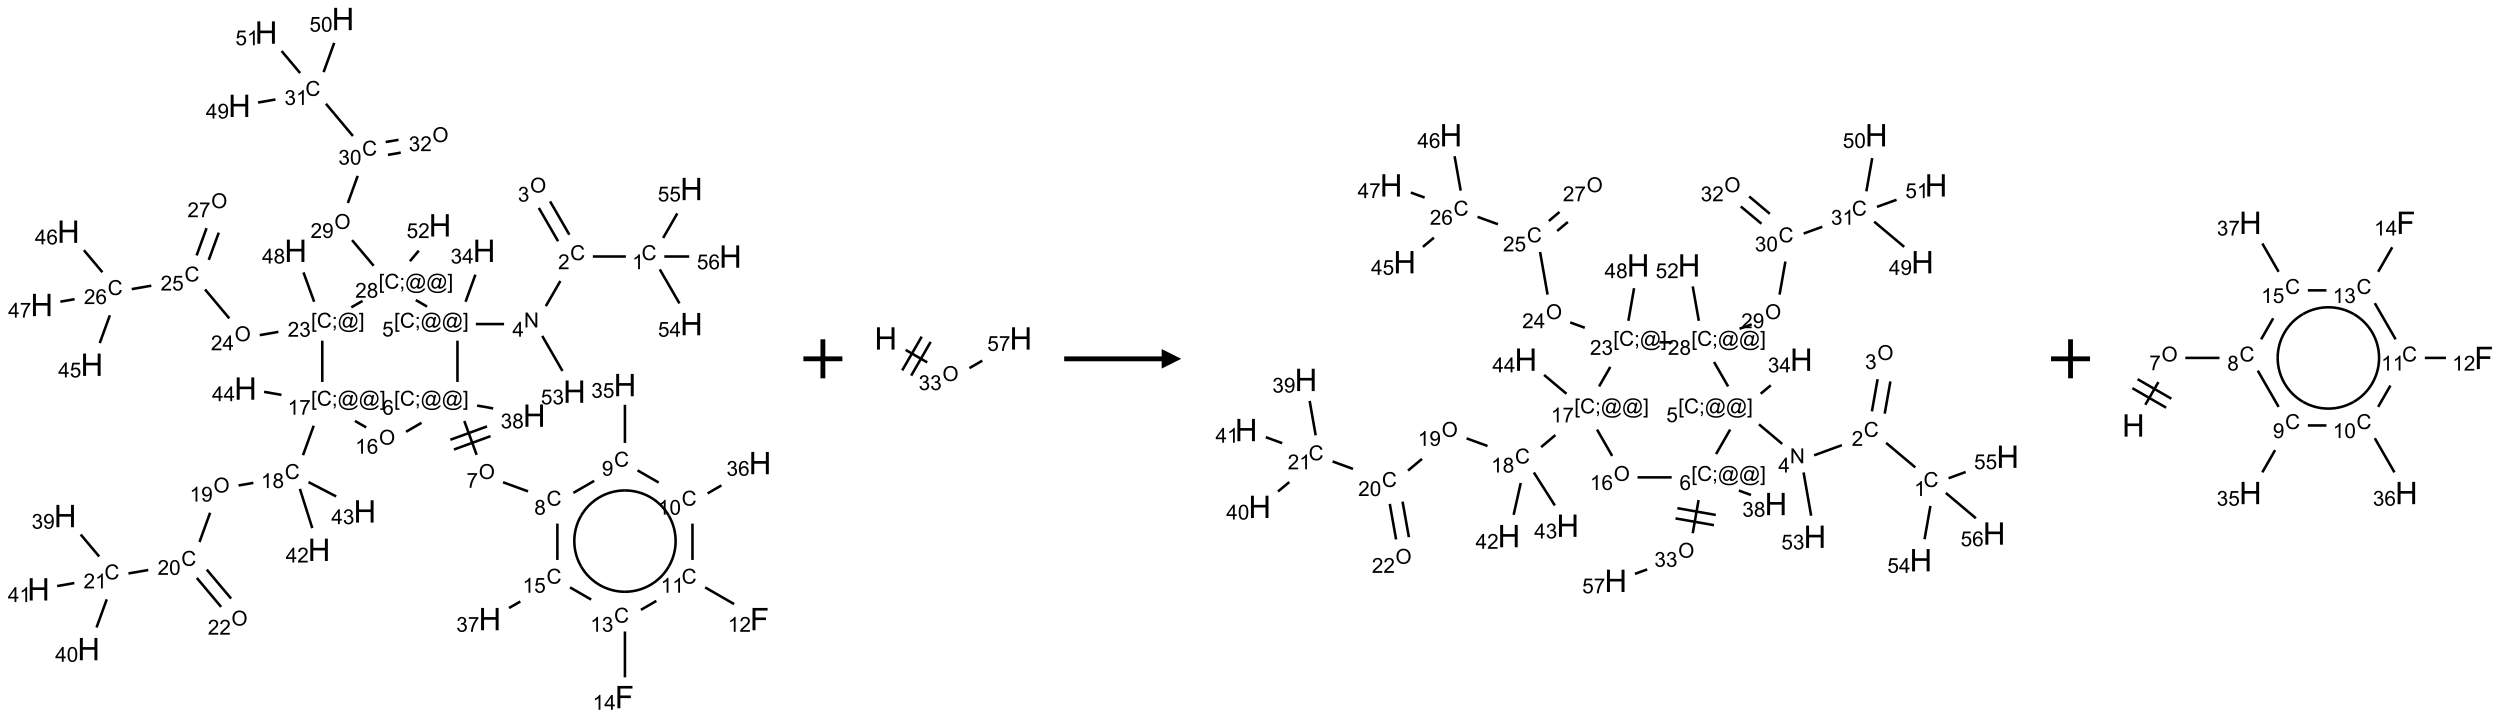 <?xml version="1.0" encoding="UTF-8"?>
<svg xmlns="http://www.w3.org/2000/svg" xmlns:xlink="http://www.w3.org/1999/xlink" width="1282" height="368" viewBox="0 0 1282 368">
<defs>
<g>
<g id="glyph-0-0">
<path d="M 1.332 0 L 1.332 -6.668 L 6.668 -6.668 L 6.668 0 Z M 1.5 -0.168 L 6.5 -0.168 L 6.5 -6.5 L 1.5 -6.5 Z M 1.5 -0.168 "/>
</g>
<g id="glyph-0-1">
<path d="M 6.27 -2.676 L 7.281 -2.422 C 7.07 -1.594 6.688 -0.961 6.137 -0.523 C 5.586 -0.086 4.914 0.129 4.121 0.129 C 3.297 0.129 2.629 -0.039 2.113 -0.371 C 1.598 -0.707 1.203 -1.191 0.934 -1.828 C 0.664 -2.465 0.531 -3.145 0.531 -3.875 C 0.531 -4.672 0.684 -5.363 0.988 -5.957 C 1.293 -6.547 1.723 -6.996 2.285 -7.305 C 2.844 -7.613 3.461 -7.766 4.137 -7.766 C 4.898 -7.766 5.543 -7.57 6.062 -7.184 C 6.582 -6.793 6.945 -6.246 7.152 -5.543 L 6.156 -5.309 C 5.98 -5.863 5.723 -6.266 5.387 -6.52 C 5.051 -6.773 4.625 -6.902 4.113 -6.902 C 3.527 -6.902 3.039 -6.762 2.645 -6.48 C 2.25 -6.199 1.973 -5.82 1.812 -5.348 C 1.652 -4.871 1.574 -4.383 1.574 -3.879 C 1.574 -3.23 1.668 -2.664 1.855 -2.18 C 2.047 -1.695 2.34 -1.332 2.738 -1.094 C 3.137 -0.855 3.57 -0.734 4.035 -0.734 C 4.602 -0.734 5.082 -0.898 5.473 -1.223 C 5.867 -1.551 6.133 -2.035 6.27 -2.676 Z M 6.27 -2.676 "/>
</g>
<g id="glyph-0-2">
<path d="M 3.973 0 L 3.035 0 L 3.035 -5.973 C 2.809 -5.758 2.516 -5.543 2.148 -5.328 C 1.781 -5.113 1.453 -4.953 1.16 -4.844 L 1.16 -5.75 C 1.684 -5.996 2.145 -6.297 2.535 -6.645 C 2.93 -6.996 3.207 -7.336 3.371 -7.668 L 3.973 -7.668 Z M 3.973 0 "/>
</g>
<g id="glyph-0-3">
<path d="M 5.371 -0.902 L 5.371 0 L 0.324 0 C 0.316 -0.227 0.352 -0.441 0.434 -0.652 C 0.562 -0.996 0.766 -1.332 1.051 -1.668 C 1.332 -2 1.742 -2.387 2.277 -2.824 C 3.105 -3.504 3.668 -4.043 3.957 -4.441 C 4.25 -4.84 4.395 -5.215 4.395 -5.566 C 4.395 -5.938 4.262 -6.254 3.996 -6.508 C 3.73 -6.762 3.387 -6.891 2.957 -6.891 C 2.508 -6.891 2.145 -6.754 1.875 -6.484 C 1.605 -6.215 1.469 -5.84 1.465 -5.359 L 0.5 -5.457 C 0.566 -6.176 0.812 -6.727 1.246 -7.102 C 1.676 -7.477 2.254 -7.668 2.98 -7.668 C 3.711 -7.668 4.293 -7.465 4.719 -7.059 C 5.145 -6.652 5.359 -6.148 5.359 -5.547 C 5.359 -5.242 5.297 -4.941 5.172 -4.645 C 5.047 -4.352 4.84 -4.039 4.551 -3.715 C 4.262 -3.387 3.777 -2.938 3.105 -2.371 C 2.543 -1.898 2.18 -1.578 2.02 -1.41 C 1.859 -1.242 1.73 -1.07 1.625 -0.902 Z M 5.371 -0.902 "/>
</g>
<g id="glyph-0-4">
<path d="M 0.516 -3.719 C 0.516 -4.984 0.855 -5.977 1.535 -6.695 C 2.215 -7.414 3.094 -7.77 4.172 -7.77 C 4.875 -7.77 5.512 -7.602 6.078 -7.266 C 6.645 -6.93 7.074 -6.461 7.371 -5.855 C 7.668 -5.254 7.816 -4.57 7.816 -3.809 C 7.816 -3.035 7.66 -2.34 7.348 -1.73 C 7.035 -1.117 6.594 -0.656 6.02 -0.34 C 5.449 -0.027 4.828 0.129 4.168 0.129 C 3.449 0.129 2.805 -0.043 2.238 -0.391 C 1.672 -0.738 1.246 -1.211 0.953 -1.812 C 0.66 -2.414 0.516 -3.047 0.516 -3.719 Z M 1.559 -3.703 C 1.559 -2.781 1.805 -2.059 2.301 -1.527 C 2.793 -1 3.414 -0.734 4.16 -0.734 C 4.922 -0.734 5.547 -1 6.039 -1.535 C 6.531 -2.07 6.777 -2.828 6.777 -3.812 C 6.777 -4.434 6.672 -4.977 6.461 -5.441 C 6.25 -5.902 5.945 -6.262 5.539 -6.52 C 5.133 -6.773 4.68 -6.902 4.176 -6.902 C 3.461 -6.902 2.848 -6.656 2.332 -6.164 C 1.816 -5.672 1.559 -4.852 1.559 -3.703 Z M 1.559 -3.703 "/>
</g>
<g id="glyph-0-5">
<path d="M 0.449 -2.016 L 1.387 -2.141 C 1.492 -1.609 1.676 -1.227 1.934 -0.992 C 2.191 -0.758 2.508 -0.641 2.879 -0.641 C 3.32 -0.641 3.695 -0.793 3.996 -1.098 C 4.301 -1.402 4.453 -1.781 4.453 -2.234 C 4.453 -2.664 4.312 -3.02 4.031 -3.301 C 3.75 -3.578 3.391 -3.719 2.957 -3.719 C 2.781 -3.719 2.562 -3.684 2.297 -3.613 L 2.402 -4.438 C 2.465 -4.43 2.516 -4.426 2.551 -4.426 C 2.949 -4.426 3.312 -4.531 3.629 -4.738 C 3.949 -4.949 4.109 -5.27 4.109 -5.703 C 4.109 -6.047 3.992 -6.332 3.762 -6.559 C 3.527 -6.785 3.227 -6.895 2.859 -6.895 C 2.496 -6.895 2.191 -6.781 1.949 -6.551 C 1.707 -6.324 1.547 -5.98 1.48 -5.52 L 0.543 -5.688 C 0.656 -6.316 0.918 -6.805 1.324 -7.148 C 1.73 -7.492 2.234 -7.668 2.84 -7.668 C 3.254 -7.668 3.641 -7.578 3.988 -7.398 C 4.34 -7.219 4.609 -6.977 4.793 -6.668 C 4.98 -6.359 5.074 -6.031 5.074 -5.684 C 5.074 -5.352 4.984 -5.051 4.809 -4.781 C 4.629 -4.512 4.367 -4.297 4.02 -4.137 C 4.473 -4.031 4.824 -3.816 5.074 -3.488 C 5.324 -3.16 5.449 -2.75 5.449 -2.254 C 5.449 -1.59 5.203 -1.023 4.719 -0.559 C 4.234 -0.098 3.617 0.137 2.875 0.137 C 2.203 0.137 1.648 -0.062 1.207 -0.465 C 0.762 -0.863 0.512 -1.379 0.449 -2.016 Z M 0.449 -2.016 "/>
</g>
<g id="glyph-0-6">
<path d="M 0.812 0 L 0.812 -7.637 L 1.848 -7.637 L 5.859 -1.641 L 5.859 -7.637 L 6.828 -7.637 L 6.828 0 L 5.793 0 L 1.781 -6 L 1.781 0 Z M 0.812 0 "/>
</g>
<g id="glyph-0-7">
<path d="M 3.449 0 L 3.449 -1.828 L 0.137 -1.828 L 0.137 -2.688 L 3.621 -7.637 L 4.387 -7.637 L 4.387 -2.688 L 5.418 -2.688 L 5.418 -1.828 L 4.387 -1.828 L 4.387 0 Z M 3.449 -2.688 L 3.449 -6.129 L 1.059 -2.688 Z M 3.449 -2.688 "/>
</g>
<g id="glyph-0-8">
<path d="M 0.723 2.121 L 0.723 -7.637 L 2.793 -7.637 L 2.793 -6.859 L 1.66 -6.859 L 1.66 1.344 L 2.793 1.344 L 2.793 2.121 Z M 0.723 2.121 "/>
</g>
<g id="glyph-0-9">
<path d="M 0.949 -4.465 L 0.949 -5.531 L 2.016 -5.531 L 2.016 -4.465 Z M 0.949 0 L 0.949 -1.066 L 2.016 -1.066 L 2.016 0 C 2.016 0.391 1.945 0.711 1.809 0.949 C 1.668 1.191 1.449 1.379 1.145 1.512 L 0.887 1.109 C 1.082 1.023 1.23 0.895 1.324 0.727 C 1.418 0.559 1.469 0.316 1.48 0 Z M 0.949 0 "/>
</g>
<g id="glyph-0-10">
<path d="M 6.047 -0.848 C 5.82 -0.59 5.57 -0.379 5.289 -0.223 C 5.008 -0.062 4.73 0.016 4.449 0.016 C 4.141 0.016 3.84 -0.074 3.547 -0.254 C 3.254 -0.434 3.02 -0.715 2.836 -1.09 C 2.652 -1.465 2.562 -1.875 2.562 -2.324 C 2.562 -2.875 2.703 -3.43 2.988 -3.98 C 3.27 -4.535 3.621 -4.953 4.043 -5.23 C 4.461 -5.508 4.871 -5.645 5.266 -5.645 C 5.566 -5.645 5.855 -5.566 6.129 -5.41 C 6.402 -5.25 6.641 -5.012 6.84 -4.688 L 7.016 -5.496 L 7.949 -5.496 L 7.199 -2 C 7.094 -1.516 7.043 -1.246 7.043 -1.191 C 7.043 -1.098 7.078 -1.02 7.148 -0.949 C 7.219 -0.883 7.305 -0.848 7.406 -0.848 C 7.59 -0.848 7.832 -0.953 8.129 -1.168 C 8.527 -1.445 8.84 -1.816 9.07 -2.285 C 9.301 -2.75 9.418 -3.234 9.418 -3.73 C 9.418 -4.309 9.27 -4.852 8.973 -5.355 C 8.676 -5.859 8.23 -6.262 7.645 -6.562 C 7.055 -6.863 6.406 -7.016 5.691 -7.016 C 4.879 -7.016 4.137 -6.824 3.465 -6.445 C 2.793 -6.066 2.273 -5.52 1.902 -4.809 C 1.535 -4.098 1.348 -3.34 1.348 -2.527 C 1.348 -1.676 1.535 -0.941 1.902 -0.328 C 2.273 0.285 2.809 0.742 3.508 1.035 C 4.207 1.328 4.984 1.473 5.832 1.473 C 6.742 1.473 7.504 1.32 8.121 1.016 C 8.734 0.711 9.195 0.34 9.5 -0.098 L 10.441 -0.098 C 10.266 0.266 9.961 0.637 9.531 1.016 C 9.102 1.395 8.59 1.695 7.996 1.914 C 7.402 2.133 6.688 2.246 5.848 2.246 C 5.078 2.246 4.367 2.145 3.715 1.949 C 3.066 1.75 2.512 1.453 2.051 1.055 C 1.594 0.656 1.25 0.199 1.016 -0.316 C 0.723 -0.973 0.578 -1.684 0.578 -2.441 C 0.578 -3.289 0.75 -4.098 1.098 -4.863 C 1.523 -5.805 2.125 -6.527 2.902 -7.027 C 3.684 -7.527 4.629 -7.777 5.738 -7.777 C 6.602 -7.777 7.375 -7.602 8.059 -7.246 C 8.746 -6.895 9.285 -6.371 9.684 -5.672 C 10.02 -5.07 10.188 -4.418 10.188 -3.715 C 10.188 -2.707 9.832 -1.812 9.125 -1.031 C 8.492 -0.328 7.801 0.02 7.051 0.02 C 6.812 0.02 6.617 -0.016 6.473 -0.09 C 6.324 -0.16 6.215 -0.266 6.145 -0.402 C 6.102 -0.488 6.066 -0.637 6.047 -0.848 Z M 3.527 -2.262 C 3.527 -1.785 3.641 -1.414 3.863 -1.152 C 4.09 -0.887 4.348 -0.754 4.641 -0.754 C 4.836 -0.754 5.039 -0.812 5.254 -0.93 C 5.469 -1.047 5.676 -1.219 5.871 -1.449 C 6.066 -1.676 6.23 -1.969 6.355 -2.32 C 6.48 -2.672 6.543 -3.027 6.543 -3.379 C 6.543 -3.852 6.426 -4.219 6.191 -4.48 C 5.957 -4.738 5.672 -4.871 5.332 -4.871 C 5.109 -4.871 4.902 -4.812 4.707 -4.699 C 4.512 -4.586 4.32 -4.406 4.137 -4.156 C 3.953 -3.906 3.805 -3.602 3.691 -3.246 C 3.582 -2.887 3.527 -2.559 3.527 -2.262 Z M 3.527 -2.262 "/>
</g>
<g id="glyph-0-11">
<path d="M 2.27 2.121 L 0.203 2.121 L 0.203 1.344 L 1.332 1.344 L 1.332 -6.859 L 0.203 -6.859 L 0.203 -7.637 L 2.27 -7.637 Z M 2.27 2.121 "/>
</g>
<g id="glyph-0-12">
<path d="M 0.441 -2 L 1.426 -2.082 C 1.5 -1.605 1.668 -1.242 1.934 -1.004 C 2.199 -0.762 2.52 -0.641 2.895 -0.641 C 3.348 -0.641 3.73 -0.812 4.043 -1.152 C 4.355 -1.492 4.512 -1.941 4.512 -2.504 C 4.512 -3.039 4.359 -3.461 4.059 -3.77 C 3.758 -4.078 3.367 -4.234 2.879 -4.234 C 2.578 -4.234 2.305 -4.164 2.062 -4.027 C 1.82 -3.891 1.629 -3.715 1.488 -3.496 L 0.609 -3.609 L 1.348 -7.531 L 5.145 -7.531 L 5.145 -6.637 L 2.098 -6.637 L 1.688 -4.582 C 2.145 -4.902 2.625 -5.062 3.129 -5.062 C 3.797 -5.062 4.359 -4.832 4.816 -4.371 C 5.277 -3.91 5.504 -3.312 5.504 -2.59 C 5.504 -1.898 5.305 -1.301 4.902 -0.797 C 4.41 -0.18 3.742 0.129 2.895 0.129 C 2.199 0.129 1.633 -0.062 1.195 -0.453 C 0.758 -0.844 0.504 -1.359 0.441 -2 Z M 0.441 -2 "/>
</g>
<g id="glyph-0-13">
<path d="M 5.309 -5.766 L 4.375 -5.691 C 4.293 -6.059 4.172 -6.328 4.02 -6.496 C 3.766 -6.762 3.453 -6.895 3.082 -6.895 C 2.785 -6.895 2.523 -6.812 2.297 -6.645 C 2 -6.43 1.77 -6.117 1.598 -5.703 C 1.43 -5.289 1.34 -4.703 1.332 -3.938 C 1.559 -4.281 1.836 -4.535 2.16 -4.703 C 2.488 -4.871 2.828 -4.953 3.188 -4.953 C 3.812 -4.953 4.344 -4.723 4.785 -4.262 C 5.223 -3.801 5.441 -3.207 5.441 -2.48 C 5.441 -2 5.34 -1.555 5.133 -1.145 C 4.926 -0.73 4.641 -0.418 4.281 -0.199 C 3.922 0.02 3.512 0.129 3.051 0.129 C 2.27 0.129 1.633 -0.156 1.141 -0.73 C 0.648 -1.305 0.402 -2.254 0.402 -3.574 C 0.402 -5.051 0.672 -6.121 1.219 -6.793 C 1.695 -7.375 2.336 -7.668 3.141 -7.668 C 3.742 -7.668 4.234 -7.5 4.617 -7.16 C 5 -6.824 5.23 -6.359 5.309 -5.766 Z M 1.48 -2.473 C 1.48 -2.152 1.547 -1.844 1.684 -1.547 C 1.82 -1.25 2.016 -1.027 2.262 -0.871 C 2.508 -0.719 2.766 -0.641 3.035 -0.641 C 3.434 -0.641 3.773 -0.801 4.059 -1.121 C 4.344 -1.441 4.484 -1.875 4.484 -2.422 C 4.484 -2.949 4.344 -3.367 4.062 -3.668 C 3.781 -3.973 3.426 -4.125 3 -4.125 C 2.578 -4.125 2.219 -3.973 1.922 -3.668 C 1.625 -3.363 1.48 -2.969 1.48 -2.473 Z M 1.48 -2.473 "/>
</g>
<g id="glyph-0-14">
<path d="M 0.504 -6.637 L 0.504 -7.535 L 5.449 -7.535 L 5.449 -6.809 C 4.961 -6.289 4.48 -5.602 4.004 -4.746 C 3.527 -3.887 3.156 -3.004 2.895 -2.098 C 2.707 -1.461 2.59 -0.762 2.535 0 L 1.574 0 C 1.582 -0.602 1.703 -1.328 1.926 -2.176 C 2.152 -3.027 2.477 -3.848 2.898 -4.637 C 3.32 -5.426 3.77 -6.094 4.246 -6.637 Z M 0.504 -6.637 "/>
</g>
<g id="glyph-0-15">
<path d="M 1.887 -4.141 C 1.496 -4.281 1.207 -4.484 1.02 -4.75 C 0.832 -5.016 0.738 -5.328 0.738 -5.699 C 0.738 -6.254 0.938 -6.719 1.34 -7.098 C 1.738 -7.477 2.27 -7.668 2.934 -7.668 C 3.598 -7.668 4.137 -7.473 4.543 -7.086 C 4.949 -6.699 5.152 -6.227 5.152 -5.672 C 5.152 -5.316 5.059 -5.008 4.871 -4.746 C 4.688 -4.484 4.406 -4.281 4.027 -4.141 C 4.496 -3.988 4.852 -3.742 5.098 -3.402 C 5.34 -3.062 5.465 -2.656 5.465 -2.184 C 5.465 -1.531 5.234 -0.98 4.77 -0.535 C 4.309 -0.09 3.703 0.129 2.949 0.129 C 2.195 0.129 1.586 -0.094 1.125 -0.539 C 0.664 -0.984 0.434 -1.543 0.434 -2.207 C 0.434 -2.703 0.559 -3.121 0.809 -3.457 C 1.062 -3.793 1.422 -4.02 1.887 -4.141 Z M 1.699 -5.73 C 1.699 -5.367 1.812 -5.074 2.047 -4.844 C 2.281 -4.613 2.582 -4.5 2.953 -4.5 C 3.312 -4.5 3.609 -4.613 3.84 -4.84 C 4.07 -5.066 4.188 -5.348 4.188 -5.676 C 4.188 -6.02 4.07 -6.309 3.832 -6.543 C 3.594 -6.777 3.297 -6.895 2.941 -6.895 C 2.586 -6.895 2.289 -6.781 2.051 -6.551 C 1.816 -6.324 1.699 -6.047 1.699 -5.73 Z M 1.395 -2.203 C 1.395 -1.938 1.461 -1.676 1.586 -1.426 C 1.711 -1.176 1.902 -0.984 2.152 -0.848 C 2.402 -0.711 2.672 -0.641 2.957 -0.641 C 3.406 -0.641 3.777 -0.785 4.066 -1.074 C 4.359 -1.363 4.504 -1.727 4.504 -2.172 C 4.504 -2.625 4.355 -2.996 4.055 -3.293 C 3.754 -3.586 3.379 -3.734 2.926 -3.734 C 2.484 -3.734 2.121 -3.59 1.832 -3.297 C 1.543 -3.004 1.395 -2.641 1.395 -2.203 Z M 1.395 -2.203 "/>
</g>
<g id="glyph-0-16">
<path d="M 0.582 -1.766 L 1.484 -1.848 C 1.562 -1.426 1.707 -1.117 1.922 -0.926 C 2.137 -0.734 2.414 -0.641 2.75 -0.641 C 3.039 -0.641 3.289 -0.707 3.508 -0.84 C 3.727 -0.973 3.902 -1.148 4.043 -1.367 C 4.18 -1.586 4.297 -1.887 4.391 -2.262 C 4.484 -2.637 4.531 -3.016 4.531 -3.406 C 4.531 -3.449 4.531 -3.512 4.527 -3.594 C 4.34 -3.297 4.082 -3.055 3.758 -2.867 C 3.434 -2.68 3.082 -2.59 2.703 -2.59 C 2.07 -2.59 1.535 -2.816 1.098 -3.277 C 0.66 -3.734 0.441 -4.34 0.441 -5.09 C 0.441 -5.863 0.672 -6.484 1.129 -6.957 C 1.586 -7.43 2.156 -7.668 2.844 -7.668 C 3.34 -7.668 3.793 -7.531 4.207 -7.266 C 4.617 -7 4.93 -6.617 5.145 -6.121 C 5.355 -5.629 5.465 -4.91 5.465 -3.973 C 5.465 -2.996 5.359 -2.223 5.145 -1.645 C 4.934 -1.066 4.617 -0.625 4.199 -0.324 C 3.781 -0.02 3.293 0.129 2.73 0.129 C 2.133 0.129 1.645 -0.035 1.266 -0.367 C 0.887 -0.699 0.66 -1.164 0.582 -1.766 Z M 4.422 -5.137 C 4.422 -5.676 4.277 -6.102 3.992 -6.418 C 3.707 -6.734 3.359 -6.891 2.957 -6.891 C 2.543 -6.891 2.18 -6.719 1.871 -6.379 C 1.562 -6.039 1.406 -5.598 1.406 -5.059 C 1.406 -4.57 1.555 -4.176 1.848 -3.871 C 2.141 -3.566 2.5 -3.418 2.934 -3.418 C 3.367 -3.418 3.723 -3.57 4.004 -3.871 C 4.281 -4.176 4.422 -4.598 4.422 -5.137 Z M 4.422 -5.137 "/>
</g>
<g id="glyph-0-17">
<path d="M 0.441 -3.766 C 0.441 -4.668 0.535 -5.395 0.723 -5.945 C 0.906 -6.496 1.184 -6.922 1.551 -7.219 C 1.918 -7.516 2.375 -7.668 2.934 -7.668 C 3.344 -7.668 3.703 -7.586 4.012 -7.418 C 4.32 -7.254 4.574 -7.016 4.777 -6.707 C 4.977 -6.395 5.137 -6.016 5.25 -5.57 C 5.363 -5.125 5.422 -4.523 5.422 -3.766 C 5.422 -2.871 5.328 -2.148 5.145 -1.598 C 4.961 -1.047 4.688 -0.621 4.32 -0.32 C 3.953 -0.02 3.492 0.129 2.934 0.129 C 2.195 0.129 1.617 -0.133 1.199 -0.66 C 0.695 -1.297 0.441 -2.332 0.441 -3.766 Z M 1.406 -3.766 C 1.406 -2.512 1.555 -1.68 1.848 -1.262 C 2.141 -0.848 2.5 -0.641 2.934 -0.641 C 3.363 -0.641 3.727 -0.848 4.02 -1.266 C 4.312 -1.684 4.457 -2.516 4.457 -3.766 C 4.457 -5.023 4.312 -5.859 4.02 -6.27 C 3.727 -6.684 3.359 -6.891 2.922 -6.891 C 2.492 -6.891 2.148 -6.707 1.891 -6.344 C 1.566 -5.879 1.406 -5.02 1.406 -3.766 Z M 1.406 -3.766 "/>
</g>
<g id="glyph-1-0">
<path d="M 2 0 L 2 -10 L 10 -10 L 10 0 Z M 2.25 -0.25 L 9.75 -0.25 L 9.75 -9.75 L 2.25 -9.75 Z M 2.25 -0.25 "/>
</g>
<g id="glyph-1-1">
<path d="M 1.281 0 L 1.281 -11.453 L 2.797 -11.453 L 2.797 -6.75 L 8.75 -6.75 L 8.75 -11.453 L 10.266 -11.453 L 10.266 0 L 8.75 0 L 8.75 -5.398 L 2.797 -5.398 L 2.797 0 Z M 1.281 0 "/>
</g>
<g id="glyph-1-2">
<path d="M 1.312 0 L 1.312 -11.453 L 9.039 -11.453 L 9.039 -10.102 L 2.828 -10.102 L 2.828 -6.555 L 8.203 -6.555 L 8.203 -5.203 L 2.828 -5.203 L 2.828 0 Z M 1.312 0 "/>
</g>
</g>
</defs>
<path fill="none" stroke-width="0.033" stroke-linecap="butt" stroke-linejoin="miter" stroke="rgb(0%, 0%, 0%)" stroke-opacity="1" stroke-miterlimit="10" d="M 7.53 3.045 L 7.107 3.045 " transform="matrix(40, 0, 0, 40, 19.742, 9.74)"/>
<path fill="none" stroke-width="0.033" stroke-linecap="butt" stroke-linejoin="miter" stroke="rgb(0%, 0%, 0%)" stroke-opacity="1" stroke-miterlimit="10" d="M 6.805 2.765 L 6.559 2.339 " transform="matrix(40, 0, 0, 40, 19.742, 9.74)"/>
<path fill="none" stroke-width="0.033" stroke-linecap="butt" stroke-linejoin="miter" stroke="rgb(0%, 0%, 0%)" stroke-opacity="1" stroke-miterlimit="10" d="M 6.661 2.849 L 6.414 2.422 " transform="matrix(40, 0, 0, 40, 19.742, 9.74)"/>
<path fill="none" stroke-width="0.033" stroke-linecap="butt" stroke-linejoin="miter" stroke="rgb(0%, 0%, 0%)" stroke-opacity="1" stroke-miterlimit="10" d="M 6.69 3.359 L 6.504 3.681 " transform="matrix(40, 0, 0, 40, 19.742, 9.74)"/>
<path fill="none" stroke-width="0.033" stroke-linecap="butt" stroke-linejoin="miter" stroke="rgb(0%, 0%, 0%)" stroke-opacity="1" stroke-miterlimit="10" d="M 5.969 3.911 L 5.607 3.911 " transform="matrix(40, 0, 0, 40, 19.742, 9.74)"/>
<path fill="none" stroke-width="0.033" stroke-linecap="butt" stroke-linejoin="miter" stroke="rgb(0%, 0%, 0%)" stroke-opacity="1" stroke-miterlimit="10" d="M 5.475 3.625 L 5.601 3.278 " transform="matrix(40, 0, 0, 40, 19.742, 9.74)"/>
<path fill="none" stroke-width="0.033" stroke-linecap="butt" stroke-linejoin="miter" stroke="rgb(0%, 0%, 0%)" stroke-opacity="1" stroke-miterlimit="10" d="M 5.371 4.124 L 5.371 4.653 " transform="matrix(40, 0, 0, 40, 19.742, 9.74)"/>
<path fill="none" stroke-width="0.033" stroke-linecap="butt" stroke-linejoin="miter" stroke="rgb(0%, 0%, 0%)" stroke-opacity="1" stroke-miterlimit="10" d="M 5.459 5.154 L 5.617 5.588 " transform="matrix(40, 0, 0, 40, 19.742, 9.74)"/>
<path fill="none" stroke-width="0.033" stroke-linecap="butt" stroke-linejoin="miter" stroke="rgb(0%, 0%, 0%)" stroke-opacity="1" stroke-miterlimit="10" d="M 5.326 5.519 L 5.795 5.348 " transform="matrix(40, 0, 0, 40, 19.742, 9.74)"/>
<path fill="none" stroke-width="0.033" stroke-linecap="butt" stroke-linejoin="miter" stroke="rgb(0%, 0%, 0%)" stroke-opacity="1" stroke-miterlimit="10" d="M 5.28 5.394 L 5.75 5.223 " transform="matrix(40, 0, 0, 40, 19.742, 9.74)"/>
<path fill="none" stroke-width="0.033" stroke-linecap="butt" stroke-linejoin="miter" stroke="rgb(0%, 0%, 0%)" stroke-opacity="1" stroke-miterlimit="10" d="M 5.955 5.939 L 6.276 6.056 " transform="matrix(40, 0, 0, 40, 19.742, 9.74)"/>
<path fill="none" stroke-width="0.033" stroke-linecap="butt" stroke-linejoin="miter" stroke="rgb(0%, 0%, 0%)" stroke-opacity="1" stroke-miterlimit="10" d="M 6.857 6.075 L 7.124 5.921 " transform="matrix(40, 0, 0, 40, 19.742, 9.74)"/>
<path fill="none" stroke-width="0.033" stroke-linecap="butt" stroke-linejoin="miter" stroke="rgb(0%, 0%, 0%)" stroke-opacity="1" stroke-miterlimit="10" d="M 7.518 5.435 L 7.518 4.946 " transform="matrix(40, 0, 0, 40, 19.742, 9.74)"/>
<path fill="none" stroke-width="0.033" stroke-linecap="butt" stroke-linejoin="miter" stroke="rgb(0%, 0%, 0%)" stroke-opacity="1" stroke-miterlimit="10" d="M 7.68 5.787 L 7.951 5.943 " transform="matrix(40, 0, 0, 40, 19.742, 9.74)"/>
<path fill="none" stroke-width="0.033" stroke-linecap="butt" stroke-linejoin="miter" stroke="rgb(0%, 0%, 0%)" stroke-opacity="1" stroke-miterlimit="10" d="M 8.578 6.082 L 8.755 5.979 " transform="matrix(40, 0, 0, 40, 19.742, 9.74)"/>
<path fill="none" stroke-width="0.033" stroke-linecap="butt" stroke-linejoin="miter" stroke="rgb(0%, 0%, 0%)" stroke-opacity="1" stroke-miterlimit="10" d="M 8.384 6.469 L 8.384 6.935 " transform="matrix(40, 0, 0, 40, 19.742, 9.74)"/>
<path fill="none" stroke-width="0.033" stroke-linecap="butt" stroke-linejoin="miter" stroke="rgb(0%, 0%, 0%)" stroke-opacity="1" stroke-miterlimit="10" d="M 8.546 7.287 L 8.918 7.501 " transform="matrix(40, 0, 0, 40, 19.742, 9.74)"/>
<path fill="none" stroke-width="0.033" stroke-linecap="butt" stroke-linejoin="miter" stroke="rgb(0%, 0%, 0%)" stroke-opacity="1" stroke-miterlimit="10" d="M 7.921 7.46 L 7.723 7.575 " transform="matrix(40, 0, 0, 40, 19.742, 9.74)"/>
<path fill="none" stroke-width="0.033" stroke-linecap="butt" stroke-linejoin="miter" stroke="rgb(0%, 0%, 0%)" stroke-opacity="1" stroke-miterlimit="10" d="M 7.518 7.852 L 7.518 8.44 " transform="matrix(40, 0, 0, 40, 19.742, 9.74)"/>
<path fill="none" stroke-width="0.033" stroke-linecap="butt" stroke-linejoin="miter" stroke="rgb(0%, 0%, 0%)" stroke-opacity="1" stroke-miterlimit="10" d="M 7.085 7.443 L 6.814 7.287 " transform="matrix(40, 0, 0, 40, 19.742, 9.74)"/>
<path fill="none" stroke-width="0.033" stroke-linecap="butt" stroke-linejoin="miter" stroke="rgb(0%, 0%, 0%)" stroke-opacity="1" stroke-miterlimit="10" d="M 6.652 6.935 L 6.652 6.469 " transform="matrix(40, 0, 0, 40, 19.742, 9.74)"/>
<path fill="none" stroke-width="0.033" stroke-linecap="butt" stroke-linejoin="miter" stroke="rgb(0%, 0%, 0%)" stroke-opacity="1" stroke-miterlimit="10" d="M 6.177 7.468 L 6.032 7.551 " transform="matrix(40, 0, 0, 40, 19.742, 9.74)"/>
<path fill="none" stroke-width="0.033" stroke-linecap="butt" stroke-linejoin="miter" stroke="rgb(0%, 0%, 0%)" stroke-opacity="1" stroke-miterlimit="10" d="M 5.623 4.956 L 5.829 4.992 " transform="matrix(40, 0, 0, 40, 19.742, 9.74)"/>
<path fill="none" stroke-width="0.033" stroke-linecap="butt" stroke-linejoin="miter" stroke="rgb(0%, 0%, 0%)" stroke-opacity="1" stroke-miterlimit="10" d="M 4.91 5.177 L 4.712 5.292 " transform="matrix(40, 0, 0, 40, 19.742, 9.74)"/>
<path fill="none" stroke-width="0.033" stroke-linecap="butt" stroke-linejoin="miter" stroke="rgb(0%, 0%, 0%)" stroke-opacity="1" stroke-miterlimit="10" d="M 4.201 5.236 L 4.057 5.153 " transform="matrix(40, 0, 0, 40, 19.742, 9.74)"/>
<path fill="none" stroke-width="0.033" stroke-linecap="butt" stroke-linejoin="miter" stroke="rgb(0%, 0%, 0%)" stroke-opacity="1" stroke-miterlimit="10" d="M 3.528 5.214 L 3.391 5.592 " transform="matrix(40, 0, 0, 40, 19.742, 9.74)"/>
<path fill="none" stroke-width="0.033" stroke-linecap="butt" stroke-linejoin="miter" stroke="rgb(0%, 0%, 0%)" stroke-opacity="1" stroke-miterlimit="10" d="M 2.754 5.947 L 2.565 5.98 " transform="matrix(40, 0, 0, 40, 19.742, 9.74)"/>
<path fill="none" stroke-width="0.033" stroke-linecap="butt" stroke-linejoin="miter" stroke="rgb(0%, 0%, 0%)" stroke-opacity="1" stroke-miterlimit="10" d="M 2.2 6.33 L 2.064 6.705 " transform="matrix(40, 0, 0, 40, 19.742, 9.74)"/>
<path fill="none" stroke-width="0.033" stroke-linecap="butt" stroke-linejoin="miter" stroke="rgb(0%, 0%, 0%)" stroke-opacity="1" stroke-miterlimit="10" d="M 1.407 7.064 L 1.153 7.108 " transform="matrix(40, 0, 0, 40, 19.742, 9.74)"/>
<path fill="none" stroke-width="0.033" stroke-linecap="butt" stroke-linejoin="miter" stroke="rgb(0%, 0%, 0%)" stroke-opacity="1" stroke-miterlimit="10" d="M 0.778 6.891 L 0.541 6.609 " transform="matrix(40, 0, 0, 40, 19.742, 9.74)"/>
<path fill="none" stroke-width="0.033" stroke-linecap="butt" stroke-linejoin="miter" stroke="rgb(0%, 0%, 0%)" stroke-opacity="1" stroke-miterlimit="10" d="M 0.875 7.44 L 0.744 7.801 " transform="matrix(40, 0, 0, 40, 19.742, 9.74)"/>
<path fill="none" stroke-width="0.033" stroke-linecap="butt" stroke-linejoin="miter" stroke="rgb(0%, 0%, 0%)" stroke-opacity="1" stroke-miterlimit="10" d="M 0.459 7.231 L 0.239 7.27 " transform="matrix(40, 0, 0, 40, 19.742, 9.74)"/>
<path fill="none" stroke-width="0.033" stroke-linecap="butt" stroke-linejoin="miter" stroke="rgb(0%, 0%, 0%)" stroke-opacity="1" stroke-miterlimit="10" d="M 2.03 7.166 L 2.341 7.537 " transform="matrix(40, 0, 0, 40, 19.742, 9.74)"/>
<path fill="none" stroke-width="0.033" stroke-linecap="butt" stroke-linejoin="miter" stroke="rgb(0%, 0%, 0%)" stroke-opacity="1" stroke-miterlimit="10" d="M 2.157 7.059 L 2.469 7.43 " transform="matrix(40, 0, 0, 40, 19.742, 9.74)"/>
<path fill="none" stroke-width="0.033" stroke-linecap="butt" stroke-linejoin="miter" stroke="rgb(0%, 0%, 0%)" stroke-opacity="1" stroke-miterlimit="10" d="M 3.351 6.024 L 3.51 6.527 " transform="matrix(40, 0, 0, 40, 19.742, 9.74)"/>
<path fill="none" stroke-width="0.033" stroke-linecap="butt" stroke-linejoin="miter" stroke="rgb(0%, 0%, 0%)" stroke-opacity="1" stroke-miterlimit="10" d="M 3.461 5.937 L 3.816 6.121 " transform="matrix(40, 0, 0, 40, 19.742, 9.74)"/>
<path fill="none" stroke-width="0.033" stroke-linecap="butt" stroke-linejoin="miter" stroke="rgb(0%, 0%, 0%)" stroke-opacity="1" stroke-miterlimit="10" d="M 3.115 4.819 L 2.892 4.78 " transform="matrix(40, 0, 0, 40, 19.742, 9.74)"/>
<path fill="none" stroke-width="0.033" stroke-linecap="butt" stroke-linejoin="miter" stroke="rgb(0%, 0%, 0%)" stroke-opacity="1" stroke-miterlimit="10" d="M 3.638 4.653 L 3.638 4.124 " transform="matrix(40, 0, 0, 40, 19.742, 9.74)"/>
<path fill="none" stroke-width="0.033" stroke-linecap="butt" stroke-linejoin="miter" stroke="rgb(0%, 0%, 0%)" stroke-opacity="1" stroke-miterlimit="10" d="M 3.075 4.011 L 2.836 4.053 " transform="matrix(40, 0, 0, 40, 19.742, 9.74)"/>
<path fill="none" stroke-width="0.033" stroke-linecap="butt" stroke-linejoin="miter" stroke="rgb(0%, 0%, 0%)" stroke-opacity="1" stroke-miterlimit="10" d="M 2.446 3.838 L 2.135 3.467 " transform="matrix(40, 0, 0, 40, 19.742, 9.74)"/>
<path fill="none" stroke-width="0.033" stroke-linecap="butt" stroke-linejoin="miter" stroke="rgb(0%, 0%, 0%)" stroke-opacity="1" stroke-miterlimit="10" d="M 1.446 3.419 L 1.195 3.463 " transform="matrix(40, 0, 0, 40, 19.742, 9.74)"/>
<path fill="none" stroke-width="0.033" stroke-linecap="butt" stroke-linejoin="miter" stroke="rgb(0%, 0%, 0%)" stroke-opacity="1" stroke-miterlimit="10" d="M 0.915 3.798 L 0.785 4.155 " transform="matrix(40, 0, 0, 40, 19.742, 9.74)"/>
<path fill="none" stroke-width="0.033" stroke-linecap="butt" stroke-linejoin="miter" stroke="rgb(0%, 0%, 0%)" stroke-opacity="1" stroke-miterlimit="10" d="M 0.819 3.246 L 0.582 2.964 " transform="matrix(40, 0, 0, 40, 19.742, 9.74)"/>
<path fill="none" stroke-width="0.033" stroke-linecap="butt" stroke-linejoin="miter" stroke="rgb(0%, 0%, 0%)" stroke-opacity="1" stroke-miterlimit="10" d="M 0.463 3.592 L 0.28 3.624 " transform="matrix(40, 0, 0, 40, 19.742, 9.74)"/>
<path fill="none" stroke-width="0.033" stroke-linecap="butt" stroke-linejoin="miter" stroke="rgb(0%, 0%, 0%)" stroke-opacity="1" stroke-miterlimit="10" d="M 2.183 3.088 L 2.311 2.739 " transform="matrix(40, 0, 0, 40, 19.742, 9.74)"/>
<path fill="none" stroke-width="0.033" stroke-linecap="butt" stroke-linejoin="miter" stroke="rgb(0%, 0%, 0%)" stroke-opacity="1" stroke-miterlimit="10" d="M 2.027 3.031 L 2.154 2.682 " transform="matrix(40, 0, 0, 40, 19.742, 9.74)"/>
<path fill="none" stroke-width="0.033" stroke-linecap="butt" stroke-linejoin="miter" stroke="rgb(0%, 0%, 0%)" stroke-opacity="1" stroke-miterlimit="10" d="M 3.534 3.625 L 3.397 3.249 " transform="matrix(40, 0, 0, 40, 19.742, 9.74)"/>
<path fill="none" stroke-width="0.033" stroke-linecap="butt" stroke-linejoin="miter" stroke="rgb(0%, 0%, 0%)" stroke-opacity="1" stroke-miterlimit="10" d="M 4.01 3.697 L 4.154 3.614 " transform="matrix(40, 0, 0, 40, 19.742, 9.74)"/>
<path fill="none" stroke-width="0.033" stroke-linecap="butt" stroke-linejoin="miter" stroke="rgb(0%, 0%, 0%)" stroke-opacity="1" stroke-miterlimit="10" d="M 4.837 3.603 L 4.981 3.687 " transform="matrix(40, 0, 0, 40, 19.742, 9.74)"/>
<path fill="none" stroke-width="0.033" stroke-linecap="butt" stroke-linejoin="miter" stroke="rgb(0%, 0%, 0%)" stroke-opacity="1" stroke-miterlimit="10" d="M 4.297 3.164 L 4.02 2.835 " transform="matrix(40, 0, 0, 40, 19.742, 9.74)"/>
<path fill="none" stroke-width="0.033" stroke-linecap="butt" stroke-linejoin="miter" stroke="rgb(0%, 0%, 0%)" stroke-opacity="1" stroke-miterlimit="10" d="M 3.966 2.359 L 4.092 2.011 " transform="matrix(40, 0, 0, 40, 19.742, 9.74)"/>
<path fill="none" stroke-width="0.033" stroke-linecap="butt" stroke-linejoin="miter" stroke="rgb(0%, 0%, 0%)" stroke-opacity="1" stroke-miterlimit="10" d="M 4.031 1.5 L 3.685 1.087 " transform="matrix(40, 0, 0, 40, 19.742, 9.74)"/>
<path fill="none" stroke-width="0.033" stroke-linecap="butt" stroke-linejoin="miter" stroke="rgb(0%, 0%, 0%)" stroke-opacity="1" stroke-miterlimit="10" d="M 3.038 1.032 L 2.815 1.071 " transform="matrix(40, 0, 0, 40, 19.742, 9.74)"/>
<path fill="none" stroke-width="0.033" stroke-linecap="butt" stroke-linejoin="miter" stroke="rgb(0%, 0%, 0%)" stroke-opacity="1" stroke-miterlimit="10" d="M 3.655 0.681 L 3.791 0.306 " transform="matrix(40, 0, 0, 40, 19.742, 9.74)"/>
<path fill="none" stroke-width="0.033" stroke-linecap="butt" stroke-linejoin="miter" stroke="rgb(0%, 0%, 0%)" stroke-opacity="1" stroke-miterlimit="10" d="M 3.354 0.693 L 3.117 0.411 " transform="matrix(40, 0, 0, 40, 19.742, 9.74)"/>
<path fill="none" stroke-width="0.033" stroke-linecap="butt" stroke-linejoin="miter" stroke="rgb(0%, 0%, 0%)" stroke-opacity="1" stroke-miterlimit="10" d="M 4.48 1.742 L 4.644 1.713 " transform="matrix(40, 0, 0, 40, 19.742, 9.74)"/>
<path fill="none" stroke-width="0.033" stroke-linecap="butt" stroke-linejoin="miter" stroke="rgb(0%, 0%, 0%)" stroke-opacity="1" stroke-miterlimit="10" d="M 4.451 1.577 L 4.615 1.549 " transform="matrix(40, 0, 0, 40, 19.742, 9.74)"/>
<path fill="none" stroke-width="0.033" stroke-linecap="butt" stroke-linejoin="miter" stroke="rgb(0%, 0%, 0%)" stroke-opacity="1" stroke-miterlimit="10" d="M 4.762 3.105 L 4.875 2.97 " transform="matrix(40, 0, 0, 40, 19.742, 9.74)"/>
<path fill="none" stroke-width="0.033" stroke-linecap="butt" stroke-linejoin="miter" stroke="rgb(0%, 0%, 0%)" stroke-opacity="1" stroke-miterlimit="10" d="M 6.458 4.063 L 6.717 4.512 " transform="matrix(40, 0, 0, 40, 19.742, 9.74)"/>
<path fill="none" stroke-width="0.033" stroke-linecap="butt" stroke-linejoin="miter" stroke="rgb(0%, 0%, 0%)" stroke-opacity="1" stroke-miterlimit="10" d="M 7.965 3.21 L 8.217 3.646 " transform="matrix(40, 0, 0, 40, 19.742, 9.74)"/>
<path fill="none" stroke-width="0.033" stroke-linecap="butt" stroke-linejoin="miter" stroke="rgb(0%, 0%, 0%)" stroke-opacity="1" stroke-miterlimit="10" d="M 8.008 2.807 L 8.189 2.493 " transform="matrix(40, 0, 0, 40, 19.742, 9.74)"/>
<path fill="none" stroke-width="0.033" stroke-linecap="butt" stroke-linejoin="miter" stroke="rgb(0%, 0%, 0%)" stroke-opacity="1" stroke-miterlimit="10" d="M 8.023 3.045 L 8.342 3.045 " transform="matrix(40, 0, 0, 40, 19.742, 9.74)"/>
<path fill="none" stroke-width="0.033" stroke-linecap="butt" stroke-linejoin="miter" stroke="rgb(0%, 0%, 0%)" stroke-opacity="1" stroke-miterlimit="10" d="M 6.956 6.368 C 7.072 6.167 7.286 6.044 7.518 6.044 " transform="matrix(40, 0, 0, 40, 19.742, 9.74)"/>
<path fill="none" stroke-width="0.033" stroke-linecap="butt" stroke-linejoin="miter" stroke="rgb(0%, 0%, 0%)" stroke-opacity="1" stroke-miterlimit="10" d="M 6.956 7.018 C 6.84 6.817 6.84 6.569 6.956 6.368 " transform="matrix(40, 0, 0, 40, 19.742, 9.74)"/>
<path fill="none" stroke-width="0.033" stroke-linecap="butt" stroke-linejoin="miter" stroke="rgb(0%, 0%, 0%)" stroke-opacity="1" stroke-miterlimit="10" d="M 7.518 7.343 C 7.286 7.343 7.072 7.219 6.956 7.018 " transform="matrix(40, 0, 0, 40, 19.742, 9.74)"/>
<path fill="none" stroke-width="0.033" stroke-linecap="butt" stroke-linejoin="miter" stroke="rgb(0%, 0%, 0%)" stroke-opacity="1" stroke-miterlimit="10" d="M 8.081 7.018 C 7.965 7.219 7.75 7.343 7.518 7.343 " transform="matrix(40, 0, 0, 40, 19.742, 9.74)"/>
<path fill="none" stroke-width="0.033" stroke-linecap="butt" stroke-linejoin="miter" stroke="rgb(0%, 0%, 0%)" stroke-opacity="1" stroke-miterlimit="10" d="M 8.081 6.368 C 8.197 6.569 8.197 6.817 8.081 7.018 " transform="matrix(40, 0, 0, 40, 19.742, 9.74)"/>
<path fill="none" stroke-width="0.033" stroke-linecap="butt" stroke-linejoin="miter" stroke="rgb(0%, 0%, 0%)" stroke-opacity="1" stroke-miterlimit="10" d="M 7.518 6.044 C 7.75 6.044 7.965 6.167 8.081 6.368 " transform="matrix(40, 0, 0, 40, 19.742, 9.74)"/>
<g fill="rgb(0%, 0%, 0%)" fill-opacity="1">
<use xlink:href="#glyph-0-1" x="328.969" y="133.402"/>
</g>
<g fill="rgb(0%, 0%, 0%)" fill-opacity="1">
<use xlink:href="#glyph-0-2" x="324.191" y="138.039"/>
</g>
<g fill="rgb(0%, 0%, 0%)" fill-opacity="1">
<use xlink:href="#glyph-0-1" x="292.344" y="133.402"/>
</g>
<g fill="rgb(0%, 0%, 0%)" fill-opacity="1">
<use xlink:href="#glyph-0-3" x="286.172" y="138.039"/>
</g>
<g fill="rgb(0%, 0%, 0%)" fill-opacity="1">
<use xlink:href="#glyph-0-4" x="271.809" y="98.766"/>
</g>
<g fill="rgb(0%, 0%, 0%)" fill-opacity="1">
<use xlink:href="#glyph-0-5" x="265.543" y="103.398"/>
</g>
<g fill="rgb(0%, 0%, 0%)" fill-opacity="1">
<use xlink:href="#glyph-0-6" x="268.688" y="167.91"/>
</g>
<g fill="rgb(0%, 0%, 0%)" fill-opacity="1">
<use xlink:href="#glyph-0-7" x="262.75" y="172.648"/>
</g>
<g fill="rgb(0%, 0%, 0%)" fill-opacity="1">
<use xlink:href="#glyph-0-8" x="202.066" y="168.051"/>
<use xlink:href="#glyph-0-1" x="205.03" y="168.051"/>
<use xlink:href="#glyph-0-9" x="212.733" y="168.051"/>
<use xlink:href="#glyph-0-10" x="215.697" y="168.051"/>
<use xlink:href="#glyph-0-10" x="226.525" y="168.051"/>
<use xlink:href="#glyph-0-11" x="237.353" y="168.051"/>
</g>
<g fill="rgb(0%, 0%, 0%)" fill-opacity="1">
<use xlink:href="#glyph-0-12" x="195.953" y="172.547"/>
</g>
<g fill="rgb(0%, 0%, 0%)" fill-opacity="1">
<use xlink:href="#glyph-1-1" x="242.473" y="134.34"/>
</g>
<g fill="rgb(0%, 0%, 0%)" fill-opacity="1">
<use xlink:href="#glyph-0-5" x="231.07" y="135.133"/>
<use xlink:href="#glyph-0-7" x="237.003" y="135.133"/>
</g>
<g fill="rgb(0%, 0%, 0%)" fill-opacity="1">
<use xlink:href="#glyph-0-8" x="202.066" y="208.051"/>
<use xlink:href="#glyph-0-1" x="205.03" y="208.051"/>
<use xlink:href="#glyph-0-9" x="212.733" y="208.051"/>
<use xlink:href="#glyph-0-10" x="215.697" y="208.051"/>
<use xlink:href="#glyph-0-10" x="226.525" y="208.051"/>
<use xlink:href="#glyph-0-11" x="237.353" y="208.051"/>
</g>
<g fill="rgb(0%, 0%, 0%)" fill-opacity="1">
<use xlink:href="#glyph-0-13" x="196.016" y="212.68"/>
</g>
<g fill="rgb(0%, 0%, 0%)" fill-opacity="1">
<use xlink:href="#glyph-0-4" x="245.488" y="245.637"/>
</g>
<g fill="rgb(0%, 0%, 0%)" fill-opacity="1">
<use xlink:href="#glyph-0-14" x="239.223" y="250.141"/>
</g>
<g fill="rgb(0%, 0%, 0%)" fill-opacity="1">
<use xlink:href="#glyph-0-1" x="280.238" y="259.312"/>
</g>
<g fill="rgb(0%, 0%, 0%)" fill-opacity="1">
<use xlink:href="#glyph-0-15" x="273.973" y="263.949"/>
</g>
<g fill="rgb(0%, 0%, 0%)" fill-opacity="1">
<use xlink:href="#glyph-0-1" x="314.879" y="239.312"/>
</g>
<g fill="rgb(0%, 0%, 0%)" fill-opacity="1">
<use xlink:href="#glyph-0-16" x="308.613" y="243.949"/>
</g>
<g fill="rgb(0%, 0%, 0%)" fill-opacity="1">
<use xlink:href="#glyph-1-1" x="314.699" y="203.195"/>
</g>
<g fill="rgb(0%, 0%, 0%)" fill-opacity="1">
<use xlink:href="#glyph-0-5" x="303.211" y="203.988"/>
<use xlink:href="#glyph-0-12" x="309.143" y="203.988"/>
</g>
<g fill="rgb(0%, 0%, 0%)" fill-opacity="1">
<use xlink:href="#glyph-0-1" x="349.52" y="259.312"/>
</g>
<g fill="rgb(0%, 0%, 0%)" fill-opacity="1">
<use xlink:href="#glyph-0-2" x="337.363" y="263.949"/>
<use xlink:href="#glyph-0-17" x="343.296" y="263.949"/>
</g>
<g fill="rgb(0%, 0%, 0%)" fill-opacity="1">
<use xlink:href="#glyph-1-1" x="383.98" y="243.195"/>
</g>
<g fill="rgb(0%, 0%, 0%)" fill-opacity="1">
<use xlink:href="#glyph-0-5" x="372.555" y="243.988"/>
<use xlink:href="#glyph-0-13" x="378.487" y="243.988"/>
</g>
<g fill="rgb(0%, 0%, 0%)" fill-opacity="1">
<use xlink:href="#glyph-0-1" x="349.52" y="299.312"/>
</g>
<g fill="rgb(0%, 0%, 0%)" fill-opacity="1">
<use xlink:href="#glyph-0-2" x="338.809" y="303.949"/>
<use xlink:href="#glyph-0-2" x="344.741" y="303.949"/>
</g>
<g fill="rgb(0%, 0%, 0%)" fill-opacity="1">
<use xlink:href="#glyph-1-2" x="384.578" y="323.195"/>
</g>
<g fill="rgb(0%, 0%, 0%)" fill-opacity="1">
<use xlink:href="#glyph-0-2" x="373.254" y="323.988"/>
<use xlink:href="#glyph-0-3" x="379.186" y="323.988"/>
</g>
<g fill="rgb(0%, 0%, 0%)" fill-opacity="1">
<use xlink:href="#glyph-0-1" x="314.879" y="319.312"/>
</g>
<g fill="rgb(0%, 0%, 0%)" fill-opacity="1">
<use xlink:href="#glyph-0-2" x="302.695" y="323.949"/>
<use xlink:href="#glyph-0-5" x="308.628" y="323.949"/>
</g>
<g fill="rgb(0%, 0%, 0%)" fill-opacity="1">
<use xlink:href="#glyph-1-2" x="315.297" y="363.195"/>
</g>
<g fill="rgb(0%, 0%, 0%)" fill-opacity="1">
<use xlink:href="#glyph-0-2" x="303.926" y="363.988"/>
<use xlink:href="#glyph-0-7" x="309.858" y="363.988"/>
</g>
<g fill="rgb(0%, 0%, 0%)" fill-opacity="1">
<use xlink:href="#glyph-0-1" x="280.238" y="299.312"/>
</g>
<g fill="rgb(0%, 0%, 0%)" fill-opacity="1">
<use xlink:href="#glyph-0-2" x="267.996" y="303.949"/>
<use xlink:href="#glyph-0-12" x="273.928" y="303.949"/>
</g>
<g fill="rgb(0%, 0%, 0%)" fill-opacity="1">
<use xlink:href="#glyph-1-1" x="245.418" y="323.195"/>
</g>
<g fill="rgb(0%, 0%, 0%)" fill-opacity="1">
<use xlink:href="#glyph-0-5" x="233.984" y="323.988"/>
<use xlink:href="#glyph-0-14" x="239.917" y="323.988"/>
</g>
<g fill="rgb(0%, 0%, 0%)" fill-opacity="1">
<use xlink:href="#glyph-1-1" x="268.184" y="218.871"/>
</g>
<g fill="rgb(0%, 0%, 0%)" fill-opacity="1">
<use xlink:href="#glyph-0-5" x="256.734" y="219.664"/>
<use xlink:href="#glyph-0-15" x="262.667" y="219.664"/>
</g>
<g fill="rgb(0%, 0%, 0%)" fill-opacity="1">
<use xlink:href="#glyph-0-4" x="194.344" y="228.047"/>
</g>
<g fill="rgb(0%, 0%, 0%)" fill-opacity="1">
<use xlink:href="#glyph-0-2" x="182.148" y="232.68"/>
<use xlink:href="#glyph-0-13" x="188.081" y="232.68"/>
</g>
<g fill="rgb(0%, 0%, 0%)" fill-opacity="1">
<use xlink:href="#glyph-0-8" x="159.492" y="208.051"/>
<use xlink:href="#glyph-0-1" x="162.456" y="208.051"/>
<use xlink:href="#glyph-0-9" x="170.159" y="208.051"/>
<use xlink:href="#glyph-0-10" x="173.122" y="208.051"/>
<use xlink:href="#glyph-0-10" x="183.951" y="208.051"/>
<use xlink:href="#glyph-0-11" x="194.779" y="208.051"/>
</g>
<g fill="rgb(0%, 0%, 0%)" fill-opacity="1">
<use xlink:href="#glyph-0-2" x="147.504" y="212.68"/>
<use xlink:href="#glyph-0-14" x="153.436" y="212.68"/>
</g>
<g fill="rgb(0%, 0%, 0%)" fill-opacity="1">
<use xlink:href="#glyph-0-1" x="146.008" y="245.633"/>
</g>
<g fill="rgb(0%, 0%, 0%)" fill-opacity="1">
<use xlink:href="#glyph-0-2" x="133.809" y="250.27"/>
<use xlink:href="#glyph-0-15" x="139.741" y="250.27"/>
</g>
<g fill="rgb(0%, 0%, 0%)" fill-opacity="1">
<use xlink:href="#glyph-0-4" x="109.453" y="252.582"/>
</g>
<g fill="rgb(0%, 0%, 0%)" fill-opacity="1">
<use xlink:href="#glyph-0-2" x="97.238" y="257.215"/>
<use xlink:href="#glyph-0-16" x="103.171" y="257.215"/>
</g>
<g fill="rgb(0%, 0%, 0%)" fill-opacity="1">
<use xlink:href="#glyph-0-1" x="92.934" y="290.164"/>
</g>
<g fill="rgb(0%, 0%, 0%)" fill-opacity="1">
<use xlink:href="#glyph-0-3" x="80.777" y="294.801"/>
<use xlink:href="#glyph-0-17" x="86.71" y="294.801"/>
</g>
<g fill="rgb(0%, 0%, 0%)" fill-opacity="1">
<use xlink:href="#glyph-0-1" x="53.543" y="297.113"/>
</g>
<g fill="rgb(0%, 0%, 0%)" fill-opacity="1">
<use xlink:href="#glyph-0-3" x="42.832" y="301.746"/>
<use xlink:href="#glyph-0-2" x="48.764" y="301.746"/>
</g>
<g fill="rgb(0%, 0%, 0%)" fill-opacity="1">
<use xlink:href="#glyph-1-1" x="27.652" y="270.352"/>
</g>
<g fill="rgb(0%, 0%, 0%)" fill-opacity="1">
<use xlink:href="#glyph-0-5" x="16.203" y="271.145"/>
<use xlink:href="#glyph-0-16" x="22.135" y="271.145"/>
</g>
<g fill="rgb(0%, 0%, 0%)" fill-opacity="1">
<use xlink:href="#glyph-1-1" x="39.68" y="338.582"/>
</g>
<g fill="rgb(0%, 0%, 0%)" fill-opacity="1">
<use xlink:href="#glyph-0-7" x="28.273" y="339.375"/>
<use xlink:href="#glyph-0-17" x="34.206" y="339.375"/>
</g>
<g fill="rgb(0%, 0%, 0%)" fill-opacity="1">
<use xlink:href="#glyph-1-1" x="13.969" y="307.941"/>
</g>
<g fill="rgb(0%, 0%, 0%)" fill-opacity="1">
<use xlink:href="#glyph-0-7" x="4.012" y="308.73"/>
<use xlink:href="#glyph-0-2" x="9.944" y="308.73"/>
</g>
<g fill="rgb(0%, 0%, 0%)" fill-opacity="1">
<use xlink:href="#glyph-0-4" x="118.66" y="320.812"/>
</g>
<g fill="rgb(0%, 0%, 0%)" fill-opacity="1">
<use xlink:href="#glyph-0-3" x="106.543" y="325.441"/>
<use xlink:href="#glyph-0-3" x="112.475" y="325.441"/>
</g>
<g fill="rgb(0%, 0%, 0%)" fill-opacity="1">
<use xlink:href="#glyph-1-1" x="157.855" y="287.664"/>
</g>
<g fill="rgb(0%, 0%, 0%)" fill-opacity="1">
<use xlink:href="#glyph-0-7" x="146.5" y="288.457"/>
<use xlink:href="#glyph-0-3" x="152.432" y="288.457"/>
</g>
<g fill="rgb(0%, 0%, 0%)" fill-opacity="1">
<use xlink:href="#glyph-1-1" x="181.309" y="267.984"/>
</g>
<g fill="rgb(0%, 0%, 0%)" fill-opacity="1">
<use xlink:href="#glyph-0-7" x="169.875" y="268.777"/>
<use xlink:href="#glyph-0-5" x="175.807" y="268.777"/>
</g>
<g fill="rgb(0%, 0%, 0%)" fill-opacity="1">
<use xlink:href="#glyph-1-1" x="120.117" y="204.98"/>
</g>
<g fill="rgb(0%, 0%, 0%)" fill-opacity="1">
<use xlink:href="#glyph-0-7" x="108.715" y="205.742"/>
<use xlink:href="#glyph-0-7" x="114.647" y="205.742"/>
</g>
<g fill="rgb(0%, 0%, 0%)" fill-opacity="1">
<use xlink:href="#glyph-0-8" x="159.492" y="168.051"/>
<use xlink:href="#glyph-0-1" x="162.456" y="168.051"/>
<use xlink:href="#glyph-0-9" x="170.159" y="168.051"/>
<use xlink:href="#glyph-0-10" x="173.122" y="168.051"/>
<use xlink:href="#glyph-0-11" x="183.951" y="168.051"/>
</g>
<g fill="rgb(0%, 0%, 0%)" fill-opacity="1">
<use xlink:href="#glyph-0-3" x="147.504" y="172.68"/>
<use xlink:href="#glyph-0-5" x="153.436" y="172.68"/>
</g>
<g fill="rgb(0%, 0%, 0%)" fill-opacity="1">
<use xlink:href="#glyph-0-4" x="120.312" y="174.992"/>
</g>
<g fill="rgb(0%, 0%, 0%)" fill-opacity="1">
<use xlink:href="#glyph-0-3" x="108.145" y="179.625"/>
<use xlink:href="#glyph-0-7" x="114.077" y="179.625"/>
</g>
<g fill="rgb(0%, 0%, 0%)" fill-opacity="1">
<use xlink:href="#glyph-0-1" x="94.586" y="144.348"/>
</g>
<g fill="rgb(0%, 0%, 0%)" fill-opacity="1">
<use xlink:href="#glyph-0-3" x="82.344" y="148.984"/>
<use xlink:href="#glyph-0-12" x="88.276" y="148.984"/>
</g>
<g fill="rgb(0%, 0%, 0%)" fill-opacity="1">
<use xlink:href="#glyph-0-1" x="55.191" y="151.293"/>
</g>
<g fill="rgb(0%, 0%, 0%)" fill-opacity="1">
<use xlink:href="#glyph-0-3" x="43.016" y="155.93"/>
<use xlink:href="#glyph-0-13" x="48.948" y="155.93"/>
</g>
<g fill="rgb(0%, 0%, 0%)" fill-opacity="1">
<use xlink:href="#glyph-1-1" x="41.332" y="192.766"/>
</g>
<g fill="rgb(0%, 0%, 0%)" fill-opacity="1">
<use xlink:href="#glyph-0-7" x="29.84" y="193.527"/>
<use xlink:href="#glyph-0-12" x="35.772" y="193.527"/>
</g>
<g fill="rgb(0%, 0%, 0%)" fill-opacity="1">
<use xlink:href="#glyph-1-1" x="29.301" y="124.535"/>
</g>
<g fill="rgb(0%, 0%, 0%)" fill-opacity="1">
<use xlink:href="#glyph-0-7" x="17.871" y="125.328"/>
<use xlink:href="#glyph-0-13" x="23.803" y="125.328"/>
</g>
<g fill="rgb(0%, 0%, 0%)" fill-opacity="1">
<use xlink:href="#glyph-1-1" x="15.621" y="162.121"/>
</g>
<g fill="rgb(0%, 0%, 0%)" fill-opacity="1">
<use xlink:href="#glyph-0-7" x="4.188" y="162.883"/>
<use xlink:href="#glyph-0-14" x="10.12" y="162.883"/>
</g>
<g fill="rgb(0%, 0%, 0%)" fill-opacity="1">
<use xlink:href="#glyph-0-4" x="108.281" y="106.766"/>
</g>
<g fill="rgb(0%, 0%, 0%)" fill-opacity="1">
<use xlink:href="#glyph-0-3" x="96.082" y="111.395"/>
<use xlink:href="#glyph-0-14" x="102.014" y="111.395"/>
</g>
<g fill="rgb(0%, 0%, 0%)" fill-opacity="1">
<use xlink:href="#glyph-1-1" x="145.828" y="134.34"/>
</g>
<g fill="rgb(0%, 0%, 0%)" fill-opacity="1">
<use xlink:href="#glyph-0-7" x="134.379" y="135.133"/>
<use xlink:href="#glyph-0-15" x="140.311" y="135.133"/>
</g>
<g fill="rgb(0%, 0%, 0%)" fill-opacity="1">
<use xlink:href="#glyph-0-8" x="194.133" y="148.051"/>
<use xlink:href="#glyph-0-1" x="197.096" y="148.051"/>
<use xlink:href="#glyph-0-9" x="204.799" y="148.051"/>
<use xlink:href="#glyph-0-10" x="207.763" y="148.051"/>
<use xlink:href="#glyph-0-10" x="218.591" y="148.051"/>
<use xlink:href="#glyph-0-11" x="229.419" y="148.051"/>
</g>
<g fill="rgb(0%, 0%, 0%)" fill-opacity="1">
<use xlink:href="#glyph-0-3" x="182.133" y="152.68"/>
<use xlink:href="#glyph-0-15" x="188.065" y="152.68"/>
</g>
<g fill="rgb(0%, 0%, 0%)" fill-opacity="1">
<use xlink:href="#glyph-0-4" x="171.457" y="117.406"/>
</g>
<g fill="rgb(0%, 0%, 0%)" fill-opacity="1">
<use xlink:href="#glyph-0-3" x="159.242" y="122.039"/>
<use xlink:href="#glyph-0-16" x="165.174" y="122.039"/>
</g>
<g fill="rgb(0%, 0%, 0%)" fill-opacity="1">
<use xlink:href="#glyph-0-1" x="185.672" y="79.816"/>
</g>
<g fill="rgb(0%, 0%, 0%)" fill-opacity="1">
<use xlink:href="#glyph-0-5" x="173.516" y="84.449"/>
<use xlink:href="#glyph-0-17" x="179.448" y="84.449"/>
</g>
<g fill="rgb(0%, 0%, 0%)" fill-opacity="1">
<use xlink:href="#glyph-0-1" x="156.586" y="49.172"/>
</g>
<g fill="rgb(0%, 0%, 0%)" fill-opacity="1">
<use xlink:href="#glyph-0-5" x="145.879" y="53.809"/>
<use xlink:href="#glyph-0-2" x="151.811" y="53.809"/>
</g>
<g fill="rgb(0%, 0%, 0%)" fill-opacity="1">
<use xlink:href="#glyph-1-1" x="117.016" y="60"/>
</g>
<g fill="rgb(0%, 0%, 0%)" fill-opacity="1">
<use xlink:href="#glyph-0-7" x="105.566" y="60.793"/>
<use xlink:href="#glyph-0-16" x="111.499" y="60.793"/>
</g>
<g fill="rgb(0%, 0%, 0%)" fill-opacity="1">
<use xlink:href="#glyph-1-1" x="170.09" y="15.469"/>
</g>
<g fill="rgb(0%, 0%, 0%)" fill-opacity="1">
<use xlink:href="#glyph-0-12" x="158.68" y="16.262"/>
<use xlink:href="#glyph-0-17" x="164.612" y="16.262"/>
</g>
<g fill="rgb(0%, 0%, 0%)" fill-opacity="1">
<use xlink:href="#glyph-1-1" x="130.695" y="22.414"/>
</g>
<g fill="rgb(0%, 0%, 0%)" fill-opacity="1">
<use xlink:href="#glyph-0-12" x="120.734" y="23.207"/>
<use xlink:href="#glyph-0-2" x="126.667" y="23.207"/>
</g>
<g fill="rgb(0%, 0%, 0%)" fill-opacity="1">
<use xlink:href="#glyph-0-4" x="221.707" y="72.871"/>
</g>
<g fill="rgb(0%, 0%, 0%)" fill-opacity="1">
<use xlink:href="#glyph-0-5" x="209.586" y="77.504"/>
<use xlink:href="#glyph-0-3" x="215.518" y="77.504"/>
</g>
<g fill="rgb(0%, 0%, 0%)" fill-opacity="1">
<use xlink:href="#glyph-1-1" x="219.859" y="121.285"/>
</g>
<g fill="rgb(0%, 0%, 0%)" fill-opacity="1">
<use xlink:href="#glyph-0-12" x="208.504" y="122.078"/>
<use xlink:href="#glyph-0-3" x="214.436" y="122.078"/>
</g>
<g fill="rgb(0%, 0%, 0%)" fill-opacity="1">
<use xlink:href="#glyph-1-1" x="288.789" y="206.566"/>
</g>
<g fill="rgb(0%, 0%, 0%)" fill-opacity="1">
<use xlink:href="#glyph-0-12" x="277.355" y="207.359"/>
<use xlink:href="#glyph-0-5" x="283.288" y="207.359"/>
</g>
<g fill="rgb(0%, 0%, 0%)" fill-opacity="1">
<use xlink:href="#glyph-1-1" x="348.789" y="171.926"/>
</g>
<g fill="rgb(0%, 0%, 0%)" fill-opacity="1">
<use xlink:href="#glyph-0-12" x="337.387" y="172.688"/>
<use xlink:href="#glyph-0-7" x="343.319" y="172.688"/>
</g>
<g fill="rgb(0%, 0%, 0%)" fill-opacity="1">
<use xlink:href="#glyph-1-1" x="348.789" y="102.645"/>
</g>
<g fill="rgb(0%, 0%, 0%)" fill-opacity="1">
<use xlink:href="#glyph-0-12" x="337.297" y="103.305"/>
<use xlink:href="#glyph-0-12" x="343.229" y="103.305"/>
</g>
<g fill="rgb(0%, 0%, 0%)" fill-opacity="1">
<use xlink:href="#glyph-1-1" x="368.789" y="137.285"/>
</g>
<g fill="rgb(0%, 0%, 0%)" fill-opacity="1">
<use xlink:href="#glyph-0-12" x="357.359" y="138.078"/>
<use xlink:href="#glyph-0-13" x="363.292" y="138.078"/>
</g>
<path fill="none" stroke-width="0.062" stroke-linecap="butt" stroke-linejoin="miter" stroke="rgb(0%, 0%, 0%)" stroke-opacity="1" stroke-miterlimit="10" d="M 0 0 L 0.5 0 M 0.25 -0.25 L 0.25 0.25 " transform="matrix(40, 0, 0, 40, 411.977, 184)"/>
<path fill="none" stroke-width="0.033" stroke-linecap="butt" stroke-linejoin="miter" stroke="rgb(0%, 0%, 0%)" stroke-opacity="1" stroke-miterlimit="10" d="M 0.255 0.147 L 0.532 0.307 " transform="matrix(40, 0, 0, 40, 454.203, 173.555)"/>
<path fill="none" stroke-width="0.033" stroke-linecap="butt" stroke-linejoin="miter" stroke="rgb(0%, 0%, 0%)" stroke-opacity="1" stroke-miterlimit="10" d="M 0.326 0.477 L 0.576 0.044 " transform="matrix(40, 0, 0, 40, 454.203, 173.555)"/>
<path fill="none" stroke-width="0.033" stroke-linecap="butt" stroke-linejoin="miter" stroke="rgb(0%, 0%, 0%)" stroke-opacity="1" stroke-miterlimit="10" d="M 0.211 0.41 L 0.461 -0.023 " transform="matrix(40, 0, 0, 40, 454.203, 173.555)"/>
<path fill="none" stroke-width="0.033" stroke-linecap="butt" stroke-linejoin="miter" stroke="rgb(0%, 0%, 0%)" stroke-opacity="1" stroke-miterlimit="10" d="M 1.073 0.38 L 1.238 0.285 " transform="matrix(40, 0, 0, 40, 454.203, 173.555)"/>
<g fill="rgb(0%, 0%, 0%)" fill-opacity="1">
<use xlink:href="#glyph-1-1" x="448.43" y="179.281"/>
</g>
<g fill="rgb(0%, 0%, 0%)" fill-opacity="1">
<use xlink:href="#glyph-0-4" x="483.266" y="195.402"/>
</g>
<g fill="rgb(0%, 0%, 0%)" fill-opacity="1">
<use xlink:href="#glyph-0-5" x="471.066" y="200.035"/>
<use xlink:href="#glyph-0-5" x="476.999" y="200.035"/>
</g>
<g fill="rgb(0%, 0%, 0%)" fill-opacity="1">
<use xlink:href="#glyph-1-1" x="517.711" y="179.281"/>
</g>
<g fill="rgb(0%, 0%, 0%)" fill-opacity="1">
<use xlink:href="#glyph-0-12" x="506.277" y="179.945"/>
<use xlink:href="#glyph-0-14" x="512.21" y="179.945"/>
</g>
<path fill-rule="nonzero" fill="rgb(0%, 0%, 0%)" fill-opacity="1" d="M 545.707 185.25 L 595.707 185.25 L 595.707 189 L 605.707 184 L 595.707 179 L 595.707 182.75 L 545.707 182.75 "/>
<path fill="none" stroke-width="0.033" stroke-linecap="butt" stroke-linejoin="miter" stroke="rgb(0%, 0%, 0%)" stroke-opacity="1" stroke-miterlimit="10" d="M 8.578 4.258 L 8.204 3.944 " transform="matrix(40, 0, 0, 40, 639.035, 69.354)"/>
<path fill="none" stroke-width="0.033" stroke-linecap="butt" stroke-linejoin="miter" stroke="rgb(0%, 0%, 0%)" stroke-opacity="1" stroke-miterlimit="10" d="M 8.186 3.569 L 8.259 3.156 " transform="matrix(40, 0, 0, 40, 639.035, 69.354)"/>
<path fill="none" stroke-width="0.033" stroke-linecap="butt" stroke-linejoin="miter" stroke="rgb(0%, 0%, 0%)" stroke-opacity="1" stroke-miterlimit="10" d="M 8.022 3.54 L 8.095 3.127 " transform="matrix(40, 0, 0, 40, 639.035, 69.354)"/>
<path fill="none" stroke-width="0.033" stroke-linecap="butt" stroke-linejoin="miter" stroke="rgb(0%, 0%, 0%)" stroke-opacity="1" stroke-miterlimit="10" d="M 7.637 3.973 L 7.281 4.103 " transform="matrix(40, 0, 0, 40, 639.035, 69.354)"/>
<path fill="none" stroke-width="0.033" stroke-linecap="butt" stroke-linejoin="miter" stroke="rgb(0%, 0%, 0%)" stroke-opacity="1" stroke-miterlimit="10" d="M 6.872 3.957 L 6.574 3.706 " transform="matrix(40, 0, 0, 40, 639.035, 69.354)"/>
<path fill="none" stroke-width="0.033" stroke-linecap="butt" stroke-linejoin="miter" stroke="rgb(0%, 0%, 0%)" stroke-opacity="1" stroke-miterlimit="10" d="M 6.596 3.314 L 6.725 3.206 " transform="matrix(40, 0, 0, 40, 639.035, 69.354)"/>
<path fill="none" stroke-width="0.033" stroke-linecap="butt" stroke-linejoin="miter" stroke="rgb(0%, 0%, 0%)" stroke-opacity="1" stroke-miterlimit="10" d="M 6.205 3.773 L 6.024 4.087 " transform="matrix(40, 0, 0, 40, 639.035, 69.354)"/>
<path fill="none" stroke-width="0.033" stroke-linecap="butt" stroke-linejoin="miter" stroke="rgb(0%, 0%, 0%)" stroke-opacity="1" stroke-miterlimit="10" d="M 5.8 4.677 L 5.725 5.102 " transform="matrix(40, 0, 0, 40, 639.035, 69.354)"/>
<path fill="none" stroke-width="0.033" stroke-linecap="butt" stroke-linejoin="miter" stroke="rgb(0%, 0%, 0%)" stroke-opacity="1" stroke-miterlimit="10" d="M 5.504 4.912 L 5.997 4.999 " transform="matrix(40, 0, 0, 40, 639.035, 69.354)"/>
<path fill="none" stroke-width="0.033" stroke-linecap="butt" stroke-linejoin="miter" stroke="rgb(0%, 0%, 0%)" stroke-opacity="1" stroke-miterlimit="10" d="M 5.528 4.781 L 6.02 4.868 " transform="matrix(40, 0, 0, 40, 639.035, 69.354)"/>
<path fill="none" stroke-width="0.033" stroke-linecap="butt" stroke-linejoin="miter" stroke="rgb(0%, 0%, 0%)" stroke-opacity="1" stroke-miterlimit="10" d="M 5.141 5.566 L 4.984 5.623 " transform="matrix(40, 0, 0, 40, 639.035, 69.354)"/>
<path fill="none" stroke-width="0.033" stroke-linecap="butt" stroke-linejoin="miter" stroke="rgb(0%, 0%, 0%)" stroke-opacity="1" stroke-miterlimit="10" d="M 6.316 4.555 L 6.472 4.612 " transform="matrix(40, 0, 0, 40, 639.035, 69.354)"/>
<path fill="none" stroke-width="0.033" stroke-linecap="butt" stroke-linejoin="miter" stroke="rgb(0%, 0%, 0%)" stroke-opacity="1" stroke-miterlimit="10" d="M 5.455 4.386 L 5.017 4.386 " transform="matrix(40, 0, 0, 40, 639.035, 69.354)"/>
<path fill="none" stroke-width="0.033" stroke-linecap="butt" stroke-linejoin="miter" stroke="rgb(0%, 0%, 0%)" stroke-opacity="1" stroke-miterlimit="10" d="M 4.692 4.111 L 4.498 3.773 " transform="matrix(40, 0, 0, 40, 639.035, 69.354)"/>
<path fill="none" stroke-width="0.033" stroke-linecap="butt" stroke-linejoin="miter" stroke="rgb(0%, 0%, 0%)" stroke-opacity="1" stroke-miterlimit="10" d="M 3.964 3.844 L 3.781 3.998 " transform="matrix(40, 0, 0, 40, 639.035, 69.354)"/>
<path fill="none" stroke-width="0.033" stroke-linecap="butt" stroke-linejoin="miter" stroke="rgb(0%, 0%, 0%)" stroke-opacity="1" stroke-miterlimit="10" d="M 3.094 3.984 L 2.826 3.886 " transform="matrix(40, 0, 0, 40, 639.035, 69.354)"/>
<path fill="none" stroke-width="0.033" stroke-linecap="butt" stroke-linejoin="miter" stroke="rgb(0%, 0%, 0%)" stroke-opacity="1" stroke-miterlimit="10" d="M 2.254 4.149 L 2.075 4.299 " transform="matrix(40, 0, 0, 40, 639.035, 69.354)"/>
<path fill="none" stroke-width="0.033" stroke-linecap="butt" stroke-linejoin="miter" stroke="rgb(0%, 0%, 0%)" stroke-opacity="1" stroke-miterlimit="10" d="M 1.37 4.278 L 1.108 4.182 " transform="matrix(40, 0, 0, 40, 639.035, 69.354)"/>
<path fill="none" stroke-width="0.033" stroke-linecap="butt" stroke-linejoin="miter" stroke="rgb(0%, 0%, 0%)" stroke-opacity="1" stroke-miterlimit="10" d="M 0.891 3.847 L 0.814 3.406 " transform="matrix(40, 0, 0, 40, 639.035, 69.354)"/>
<path fill="none" stroke-width="0.033" stroke-linecap="butt" stroke-linejoin="miter" stroke="rgb(0%, 0%, 0%)" stroke-opacity="1" stroke-miterlimit="10" d="M 0.553 4.446 L 0.408 4.567 " transform="matrix(40, 0, 0, 40, 639.035, 69.354)"/>
<path fill="none" stroke-width="0.033" stroke-linecap="butt" stroke-linejoin="miter" stroke="rgb(0%, 0%, 0%)" stroke-opacity="1" stroke-miterlimit="10" d="M 0.462 3.948 L 0.252 3.871 " transform="matrix(40, 0, 0, 40, 639.035, 69.354)"/>
<path fill="none" stroke-width="0.033" stroke-linecap="butt" stroke-linejoin="miter" stroke="rgb(0%, 0%, 0%)" stroke-opacity="1" stroke-miterlimit="10" d="M 1.841 4.726 L 1.922 5.182 " transform="matrix(40, 0, 0, 40, 639.035, 69.354)"/>
<path fill="none" stroke-width="0.033" stroke-linecap="butt" stroke-linejoin="miter" stroke="rgb(0%, 0%, 0%)" stroke-opacity="1" stroke-miterlimit="10" d="M 2.005 4.697 L 2.086 5.153 " transform="matrix(40, 0, 0, 40, 639.035, 69.354)"/>
<path fill="none" stroke-width="0.033" stroke-linecap="butt" stroke-linejoin="miter" stroke="rgb(0%, 0%, 0%)" stroke-opacity="1" stroke-miterlimit="10" d="M 3.52 4.458 L 3.429 4.866 " transform="matrix(40, 0, 0, 40, 639.035, 69.354)"/>
<path fill="none" stroke-width="0.033" stroke-linecap="butt" stroke-linejoin="miter" stroke="rgb(0%, 0%, 0%)" stroke-opacity="1" stroke-miterlimit="10" d="M 3.688 4.323 L 3.957 4.746 " transform="matrix(40, 0, 0, 40, 639.035, 69.354)"/>
<path fill="none" stroke-width="0.033" stroke-linecap="butt" stroke-linejoin="miter" stroke="rgb(0%, 0%, 0%)" stroke-opacity="1" stroke-miterlimit="10" d="M 4.106 3.314 L 3.819 3.073 " transform="matrix(40, 0, 0, 40, 639.035, 69.354)"/>
<path fill="none" stroke-width="0.033" stroke-linecap="butt" stroke-linejoin="miter" stroke="rgb(0%, 0%, 0%)" stroke-opacity="1" stroke-miterlimit="10" d="M 4.524 3.221 L 4.668 2.97 " transform="matrix(40, 0, 0, 40, 639.035, 69.354)"/>
<path fill="none" stroke-width="0.033" stroke-linecap="butt" stroke-linejoin="miter" stroke="rgb(0%, 0%, 0%)" stroke-opacity="1" stroke-miterlimit="10" d="M 4.341 2.468 L 4.154 2.4 " transform="matrix(40, 0, 0, 40, 639.035, 69.354)"/>
<path fill="none" stroke-width="0.033" stroke-linecap="butt" stroke-linejoin="miter" stroke="rgb(0%, 0%, 0%)" stroke-opacity="1" stroke-miterlimit="10" d="M 3.864 2.043 L 3.768 1.497 " transform="matrix(40, 0, 0, 40, 639.035, 69.354)"/>
<path fill="none" stroke-width="0.033" stroke-linecap="butt" stroke-linejoin="miter" stroke="rgb(0%, 0%, 0%)" stroke-opacity="1" stroke-miterlimit="10" d="M 3.227 1.141 L 2.966 1.046 " transform="matrix(40, 0, 0, 40, 639.035, 69.354)"/>
<path fill="none" stroke-width="0.033" stroke-linecap="butt" stroke-linejoin="miter" stroke="rgb(0%, 0%, 0%)" stroke-opacity="1" stroke-miterlimit="10" d="M 2.407 1.313 L 2.266 1.431 " transform="matrix(40, 0, 0, 40, 639.035, 69.354)"/>
<path fill="none" stroke-width="0.033" stroke-linecap="butt" stroke-linejoin="miter" stroke="rgb(0%, 0%, 0%)" stroke-opacity="1" stroke-miterlimit="10" d="M 2.75 0.71 L 2.672 0.269 " transform="matrix(40, 0, 0, 40, 639.035, 69.354)"/>
<path fill="none" stroke-width="0.033" stroke-linecap="butt" stroke-linejoin="miter" stroke="rgb(0%, 0%, 0%)" stroke-opacity="1" stroke-miterlimit="10" d="M 2.288 0.799 L 2.111 0.735 " transform="matrix(40, 0, 0, 40, 639.035, 69.354)"/>
<path fill="none" stroke-width="0.033" stroke-linecap="butt" stroke-linejoin="miter" stroke="rgb(0%, 0%, 0%)" stroke-opacity="1" stroke-miterlimit="10" d="M 3.987 1.227 L 4.124 1.112 " transform="matrix(40, 0, 0, 40, 639.035, 69.354)"/>
<path fill="none" stroke-width="0.033" stroke-linecap="butt" stroke-linejoin="miter" stroke="rgb(0%, 0%, 0%)" stroke-opacity="1" stroke-miterlimit="10" d="M 3.88 1.099 L 4.017 0.984 " transform="matrix(40, 0, 0, 40, 639.035, 69.354)"/>
<path fill="none" stroke-width="0.033" stroke-linecap="butt" stroke-linejoin="miter" stroke="rgb(0%, 0%, 0%)" stroke-opacity="1" stroke-miterlimit="10" d="M 4.9 2.379 L 4.973 1.961 " transform="matrix(40, 0, 0, 40, 639.035, 69.354)"/>
<path fill="none" stroke-width="0.033" stroke-linecap="butt" stroke-linejoin="miter" stroke="rgb(0%, 0%, 0%)" stroke-opacity="1" stroke-miterlimit="10" d="M 5.298 2.654 L 5.465 2.654 " transform="matrix(40, 0, 0, 40, 639.035, 69.354)"/>
<path fill="none" stroke-width="0.033" stroke-linecap="butt" stroke-linejoin="miter" stroke="rgb(0%, 0%, 0%)" stroke-opacity="1" stroke-miterlimit="10" d="M 5.998 2.907 L 6.179 3.221 " transform="matrix(40, 0, 0, 40, 639.035, 69.354)"/>
<path fill="none" stroke-width="0.033" stroke-linecap="butt" stroke-linejoin="miter" stroke="rgb(0%, 0%, 0%)" stroke-opacity="1" stroke-miterlimit="10" d="M 6.325 2.481 L 6.481 2.424 " transform="matrix(40, 0, 0, 40, 639.035, 69.354)"/>
<path fill="none" stroke-width="0.033" stroke-linecap="butt" stroke-linejoin="miter" stroke="rgb(0%, 0%, 0%)" stroke-opacity="1" stroke-miterlimit="10" d="M 6.838 2.043 L 6.913 1.619 " transform="matrix(40, 0, 0, 40, 639.035, 69.354)"/>
<path fill="none" stroke-width="0.033" stroke-linecap="butt" stroke-linejoin="miter" stroke="rgb(0%, 0%, 0%)" stroke-opacity="1" stroke-miterlimit="10" d="M 7.147 1.26 L 7.386 1.173 " transform="matrix(40, 0, 0, 40, 639.035, 69.354)"/>
<path fill="none" stroke-width="0.033" stroke-linecap="butt" stroke-linejoin="miter" stroke="rgb(0%, 0%, 0%)" stroke-opacity="1" stroke-miterlimit="10" d="M 8.051 1.108 L 8.436 1.431 " transform="matrix(40, 0, 0, 40, 639.035, 69.354)"/>
<path fill="none" stroke-width="0.033" stroke-linecap="butt" stroke-linejoin="miter" stroke="rgb(0%, 0%, 0%)" stroke-opacity="1" stroke-miterlimit="10" d="M 7.951 0.719 L 8.026 0.293 " transform="matrix(40, 0, 0, 40, 639.035, 69.354)"/>
<path fill="none" stroke-width="0.033" stroke-linecap="butt" stroke-linejoin="miter" stroke="rgb(0%, 0%, 0%)" stroke-opacity="1" stroke-miterlimit="10" d="M 8.087 0.918 L 8.338 0.827 " transform="matrix(40, 0, 0, 40, 639.035, 69.354)"/>
<path fill="none" stroke-width="0.033" stroke-linecap="butt" stroke-linejoin="miter" stroke="rgb(0%, 0%, 0%)" stroke-opacity="1" stroke-miterlimit="10" d="M 6.713 1.007 L 6.449 0.785 " transform="matrix(40, 0, 0, 40, 639.035, 69.354)"/>
<path fill="none" stroke-width="0.033" stroke-linecap="butt" stroke-linejoin="miter" stroke="rgb(0%, 0%, 0%)" stroke-opacity="1" stroke-miterlimit="10" d="M 6.606 1.134 L 6.341 0.913 " transform="matrix(40, 0, 0, 40, 639.035, 69.354)"/>
<path fill="none" stroke-width="0.033" stroke-linecap="butt" stroke-linejoin="miter" stroke="rgb(0%, 0%, 0%)" stroke-opacity="1" stroke-miterlimit="10" d="M 5.803 2.379 L 5.725 1.938 " transform="matrix(40, 0, 0, 40, 639.035, 69.354)"/>
<path fill="none" stroke-width="0.033" stroke-linecap="butt" stroke-linejoin="miter" stroke="rgb(0%, 0%, 0%)" stroke-opacity="1" stroke-miterlimit="10" d="M 7.146 4.323 L 7.243 4.878 " transform="matrix(40, 0, 0, 40, 639.035, 69.354)"/>
<path fill="none" stroke-width="0.033" stroke-linecap="butt" stroke-linejoin="miter" stroke="rgb(0%, 0%, 0%)" stroke-opacity="1" stroke-miterlimit="10" d="M 8.772 4.752 L 8.697 5.179 " transform="matrix(40, 0, 0, 40, 639.035, 69.354)"/>
<path fill="none" stroke-width="0.033" stroke-linecap="butt" stroke-linejoin="miter" stroke="rgb(0%, 0%, 0%)" stroke-opacity="1" stroke-miterlimit="10" d="M 9.005 4.397 L 9.224 4.317 " transform="matrix(40, 0, 0, 40, 639.035, 69.354)"/>
<path fill="none" stroke-width="0.033" stroke-linecap="butt" stroke-linejoin="miter" stroke="rgb(0%, 0%, 0%)" stroke-opacity="1" stroke-miterlimit="10" d="M 8.97 4.586 L 9.355 4.91 " transform="matrix(40, 0, 0, 40, 639.035, 69.354)"/>
<g fill="rgb(0%, 0%, 0%)" fill-opacity="1">
<use xlink:href="#glyph-0-1" x="986.359" y="249.727"/>
</g>
<g fill="rgb(0%, 0%, 0%)" fill-opacity="1">
<use xlink:href="#glyph-0-2" x="981.582" y="254.363"/>
</g>
<g fill="rgb(0%, 0%, 0%)" fill-opacity="1">
<use xlink:href="#glyph-0-1" x="955.719" y="224.016"/>
</g>
<g fill="rgb(0%, 0%, 0%)" fill-opacity="1">
<use xlink:href="#glyph-0-3" x="949.547" y="228.652"/>
</g>
<g fill="rgb(0%, 0%, 0%)" fill-opacity="1">
<use xlink:href="#glyph-0-4" x="962.68" y="184.629"/>
</g>
<g fill="rgb(0%, 0%, 0%)" fill-opacity="1">
<use xlink:href="#glyph-0-5" x="956.414" y="189.262"/>
</g>
<g fill="rgb(0%, 0%, 0%)" fill-opacity="1">
<use xlink:href="#glyph-0-6" x="917.852" y="237.562"/>
</g>
<g fill="rgb(0%, 0%, 0%)" fill-opacity="1">
<use xlink:href="#glyph-0-7" x="911.91" y="242.301"/>
</g>
<g fill="rgb(0%, 0%, 0%)" fill-opacity="1">
<use xlink:href="#glyph-0-8" x="860.586" y="211.992"/>
<use xlink:href="#glyph-0-1" x="863.549" y="211.992"/>
<use xlink:href="#glyph-0-9" x="871.253" y="211.992"/>
<use xlink:href="#glyph-0-10" x="874.216" y="211.992"/>
<use xlink:href="#glyph-0-10" x="885.044" y="211.992"/>
<use xlink:href="#glyph-0-11" x="895.872" y="211.992"/>
</g>
<g fill="rgb(0%, 0%, 0%)" fill-opacity="1">
<use xlink:href="#glyph-0-12" x="854.473" y="216.488"/>
</g>
<g fill="rgb(0%, 0%, 0%)" fill-opacity="1">
<use xlink:href="#glyph-1-1" x="917.953" y="190.156"/>
</g>
<g fill="rgb(0%, 0%, 0%)" fill-opacity="1">
<use xlink:href="#glyph-0-5" x="906.551" y="190.949"/>
<use xlink:href="#glyph-0-7" x="912.483" y="190.949"/>
</g>
<g fill="rgb(0%, 0%, 0%)" fill-opacity="1">
<use xlink:href="#glyph-0-8" x="867.293" y="246.633"/>
<use xlink:href="#glyph-0-1" x="870.257" y="246.633"/>
<use xlink:href="#glyph-0-9" x="877.96" y="246.633"/>
<use xlink:href="#glyph-0-10" x="880.923" y="246.633"/>
<use xlink:href="#glyph-0-10" x="891.751" y="246.633"/>
<use xlink:href="#glyph-0-11" x="902.579" y="246.633"/>
</g>
<g fill="rgb(0%, 0%, 0%)" fill-opacity="1">
<use xlink:href="#glyph-0-13" x="861.242" y="251.262"/>
</g>
<g fill="rgb(0%, 0%, 0%)" fill-opacity="1">
<use xlink:href="#glyph-0-4" x="860.559" y="286.023"/>
</g>
<g fill="rgb(0%, 0%, 0%)" fill-opacity="1">
<use xlink:href="#glyph-0-5" x="848.359" y="290.656"/>
<use xlink:href="#glyph-0-5" x="854.292" y="290.656"/>
</g>
<g fill="rgb(0%, 0%, 0%)" fill-opacity="1">
<use xlink:href="#glyph-1-1" x="822.777" y="303.582"/>
</g>
<g fill="rgb(0%, 0%, 0%)" fill-opacity="1">
<use xlink:href="#glyph-0-12" x="811.34" y="304.246"/>
<use xlink:href="#glyph-0-14" x="817.272" y="304.246"/>
</g>
<g fill="rgb(0%, 0%, 0%)" fill-opacity="1">
<use xlink:href="#glyph-1-1" x="904.898" y="264.191"/>
</g>
<g fill="rgb(0%, 0%, 0%)" fill-opacity="1">
<use xlink:href="#glyph-0-5" x="893.449" y="264.98"/>
<use xlink:href="#glyph-0-15" x="899.382" y="264.98"/>
</g>
<g fill="rgb(0%, 0%, 0%)" fill-opacity="1">
<use xlink:href="#glyph-0-4" x="827.504" y="246.629"/>
</g>
<g fill="rgb(0%, 0%, 0%)" fill-opacity="1">
<use xlink:href="#glyph-0-2" x="815.309" y="251.262"/>
<use xlink:href="#glyph-0-13" x="821.241" y="251.262"/>
</g>
<g fill="rgb(0%, 0%, 0%)" fill-opacity="1">
<use xlink:href="#glyph-0-8" x="807.293" y="211.992"/>
<use xlink:href="#glyph-0-1" x="810.257" y="211.992"/>
<use xlink:href="#glyph-0-9" x="817.96" y="211.992"/>
<use xlink:href="#glyph-0-10" x="820.923" y="211.992"/>
<use xlink:href="#glyph-0-10" x="831.751" y="211.992"/>
<use xlink:href="#glyph-0-11" x="842.579" y="211.992"/>
</g>
<g fill="rgb(0%, 0%, 0%)" fill-opacity="1">
<use xlink:href="#glyph-0-2" x="795.305" y="216.621"/>
<use xlink:href="#glyph-0-14" x="801.237" y="216.621"/>
</g>
<g fill="rgb(0%, 0%, 0%)" fill-opacity="1">
<use xlink:href="#glyph-0-1" x="776.848" y="237.695"/>
</g>
<g fill="rgb(0%, 0%, 0%)" fill-opacity="1">
<use xlink:href="#glyph-0-2" x="764.648" y="242.332"/>
<use xlink:href="#glyph-0-15" x="770.581" y="242.332"/>
</g>
<g fill="rgb(0%, 0%, 0%)" fill-opacity="1">
<use xlink:href="#glyph-0-4" x="739.273" y="224.02"/>
</g>
<g fill="rgb(0%, 0%, 0%)" fill-opacity="1">
<use xlink:href="#glyph-0-2" x="727.059" y="228.652"/>
<use xlink:href="#glyph-0-16" x="732.991" y="228.652"/>
</g>
<g fill="rgb(0%, 0%, 0%)" fill-opacity="1">
<use xlink:href="#glyph-0-1" x="708.617" y="249.727"/>
</g>
<g fill="rgb(0%, 0%, 0%)" fill-opacity="1">
<use xlink:href="#glyph-0-3" x="696.461" y="254.363"/>
<use xlink:href="#glyph-0-17" x="702.393" y="254.363"/>
</g>
<g fill="rgb(0%, 0%, 0%)" fill-opacity="1">
<use xlink:href="#glyph-0-1" x="671.031" y="236.047"/>
</g>
<g fill="rgb(0%, 0%, 0%)" fill-opacity="1">
<use xlink:href="#glyph-0-3" x="660.32" y="240.684"/>
<use xlink:href="#glyph-0-2" x="666.253" y="240.684"/>
</g>
<g fill="rgb(0%, 0%, 0%)" fill-opacity="1">
<use xlink:href="#glyph-1-1" x="663.906" y="200.539"/>
</g>
<g fill="rgb(0%, 0%, 0%)" fill-opacity="1">
<use xlink:href="#glyph-0-5" x="652.457" y="201.328"/>
<use xlink:href="#glyph-0-16" x="658.389" y="201.328"/>
</g>
<g fill="rgb(0%, 0%, 0%)" fill-opacity="1">
<use xlink:href="#glyph-1-1" x="640.207" y="265.641"/>
</g>
<g fill="rgb(0%, 0%, 0%)" fill-opacity="1">
<use xlink:href="#glyph-0-7" x="628.801" y="266.434"/>
<use xlink:href="#glyph-0-17" x="634.733" y="266.434"/>
</g>
<g fill="rgb(0%, 0%, 0%)" fill-opacity="1">
<use xlink:href="#glyph-1-1" x="633.262" y="226.25"/>
</g>
<g fill="rgb(0%, 0%, 0%)" fill-opacity="1">
<use xlink:href="#glyph-0-7" x="623.305" y="227.043"/>
<use xlink:href="#glyph-0-2" x="629.237" y="227.043"/>
</g>
<g fill="rgb(0%, 0%, 0%)" fill-opacity="1">
<use xlink:href="#glyph-0-4" x="715.578" y="289.125"/>
</g>
<g fill="rgb(0%, 0%, 0%)" fill-opacity="1">
<use xlink:href="#glyph-0-3" x="703.461" y="293.758"/>
<use xlink:href="#glyph-0-3" x="709.393" y="293.758"/>
</g>
<g fill="rgb(0%, 0%, 0%)" fill-opacity="1">
<use xlink:href="#glyph-1-1" x="768.012" y="280.633"/>
</g>
<g fill="rgb(0%, 0%, 0%)" fill-opacity="1">
<use xlink:href="#glyph-0-7" x="756.656" y="281.426"/>
<use xlink:href="#glyph-0-3" x="762.589" y="281.426"/>
</g>
<g fill="rgb(0%, 0%, 0%)" fill-opacity="1">
<use xlink:href="#glyph-1-1" x="798.16" y="275.316"/>
</g>
<g fill="rgb(0%, 0%, 0%)" fill-opacity="1">
<use xlink:href="#glyph-0-7" x="786.727" y="276.109"/>
<use xlink:href="#glyph-0-5" x="792.659" y="276.109"/>
</g>
<g fill="rgb(0%, 0%, 0%)" fill-opacity="1">
<use xlink:href="#glyph-1-1" x="776.668" y="190.156"/>
</g>
<g fill="rgb(0%, 0%, 0%)" fill-opacity="1">
<use xlink:href="#glyph-0-7" x="765.266" y="190.918"/>
<use xlink:href="#glyph-0-7" x="771.198" y="190.918"/>
</g>
<g fill="rgb(0%, 0%, 0%)" fill-opacity="1">
<use xlink:href="#glyph-0-8" x="827.293" y="177.352"/>
<use xlink:href="#glyph-0-1" x="830.257" y="177.352"/>
<use xlink:href="#glyph-0-9" x="837.96" y="177.352"/>
<use xlink:href="#glyph-0-10" x="840.923" y="177.352"/>
<use xlink:href="#glyph-0-11" x="851.751" y="177.352"/>
</g>
<g fill="rgb(0%, 0%, 0%)" fill-opacity="1">
<use xlink:href="#glyph-0-3" x="815.309" y="181.98"/>
<use xlink:href="#glyph-0-5" x="821.241" y="181.98"/>
</g>
<g fill="rgb(0%, 0%, 0%)" fill-opacity="1">
<use xlink:href="#glyph-0-4" x="792.738" y="163.668"/>
</g>
<g fill="rgb(0%, 0%, 0%)" fill-opacity="1">
<use xlink:href="#glyph-0-3" x="780.574" y="168.301"/>
<use xlink:href="#glyph-0-7" x="786.507" y="168.301"/>
</g>
<g fill="rgb(0%, 0%, 0%)" fill-opacity="1">
<use xlink:href="#glyph-0-1" x="782.957" y="124.27"/>
</g>
<g fill="rgb(0%, 0%, 0%)" fill-opacity="1">
<use xlink:href="#glyph-0-3" x="770.715" y="128.906"/>
<use xlink:href="#glyph-0-12" x="776.647" y="128.906"/>
</g>
<g fill="rgb(0%, 0%, 0%)" fill-opacity="1">
<use xlink:href="#glyph-0-1" x="745.367" y="110.59"/>
</g>
<g fill="rgb(0%, 0%, 0%)" fill-opacity="1">
<use xlink:href="#glyph-0-3" x="733.191" y="115.227"/>
<use xlink:href="#glyph-0-13" x="739.124" y="115.227"/>
</g>
<g fill="rgb(0%, 0%, 0%)" fill-opacity="1">
<use xlink:href="#glyph-1-1" x="714.547" y="140.184"/>
</g>
<g fill="rgb(0%, 0%, 0%)" fill-opacity="1">
<use xlink:href="#glyph-0-7" x="703.055" y="140.945"/>
<use xlink:href="#glyph-0-12" x="708.987" y="140.945"/>
</g>
<g fill="rgb(0%, 0%, 0%)" fill-opacity="1">
<use xlink:href="#glyph-1-1" x="738.242" y="75.082"/>
</g>
<g fill="rgb(0%, 0%, 0%)" fill-opacity="1">
<use xlink:href="#glyph-0-7" x="726.812" y="75.875"/>
<use xlink:href="#glyph-0-13" x="732.745" y="75.875"/>
</g>
<g fill="rgb(0%, 0%, 0%)" fill-opacity="1">
<use xlink:href="#glyph-1-1" x="707.602" y="100.793"/>
</g>
<g fill="rgb(0%, 0%, 0%)" fill-opacity="1">
<use xlink:href="#glyph-0-7" x="696.168" y="101.555"/>
<use xlink:href="#glyph-0-14" x="702.1" y="101.555"/>
</g>
<g fill="rgb(0%, 0%, 0%)" fill-opacity="1">
<use xlink:href="#glyph-0-4" x="813.613" y="98.562"/>
</g>
<g fill="rgb(0%, 0%, 0%)" fill-opacity="1">
<use xlink:href="#glyph-0-3" x="801.414" y="103.195"/>
<use xlink:href="#glyph-0-14" x="807.346" y="103.195"/>
</g>
<g fill="rgb(0%, 0%, 0%)" fill-opacity="1">
<use xlink:href="#glyph-1-1" x="834.254" y="141.836"/>
</g>
<g fill="rgb(0%, 0%, 0%)" fill-opacity="1">
<use xlink:href="#glyph-0-7" x="822.805" y="142.629"/>
<use xlink:href="#glyph-0-15" x="828.737" y="142.629"/>
</g>
<g fill="rgb(0%, 0%, 0%)" fill-opacity="1">
<use xlink:href="#glyph-0-8" x="867.293" y="177.352"/>
<use xlink:href="#glyph-0-1" x="870.257" y="177.352"/>
<use xlink:href="#glyph-0-9" x="877.96" y="177.352"/>
<use xlink:href="#glyph-0-10" x="880.923" y="177.352"/>
<use xlink:href="#glyph-0-10" x="891.751" y="177.352"/>
<use xlink:href="#glyph-0-11" x="902.579" y="177.352"/>
</g>
<g fill="rgb(0%, 0%, 0%)" fill-opacity="1">
<use xlink:href="#glyph-0-3" x="855.293" y="181.98"/>
<use xlink:href="#glyph-0-15" x="861.225" y="181.98"/>
</g>
<g fill="rgb(0%, 0%, 0%)" fill-opacity="1">
<use xlink:href="#glyph-0-4" x="905.094" y="163.668"/>
</g>
<g fill="rgb(0%, 0%, 0%)" fill-opacity="1">
<use xlink:href="#glyph-0-3" x="892.879" y="168.301"/>
<use xlink:href="#glyph-0-16" x="898.811" y="168.301"/>
</g>
<g fill="rgb(0%, 0%, 0%)" fill-opacity="1">
<use xlink:href="#glyph-0-1" x="912.023" y="124.27"/>
</g>
<g fill="rgb(0%, 0%, 0%)" fill-opacity="1">
<use xlink:href="#glyph-0-5" x="899.863" y="128.906"/>
<use xlink:href="#glyph-0-17" x="905.796" y="128.906"/>
</g>
<g fill="rgb(0%, 0%, 0%)" fill-opacity="1">
<use xlink:href="#glyph-0-1" x="949.609" y="110.59"/>
</g>
<g fill="rgb(0%, 0%, 0%)" fill-opacity="1">
<use xlink:href="#glyph-0-5" x="938.902" y="115.227"/>
<use xlink:href="#glyph-0-2" x="944.835" y="115.227"/>
</g>
<g fill="rgb(0%, 0%, 0%)" fill-opacity="1">
<use xlink:href="#glyph-1-1" x="980.074" y="140.184"/>
</g>
<g fill="rgb(0%, 0%, 0%)" fill-opacity="1">
<use xlink:href="#glyph-0-7" x="968.625" y="140.977"/>
<use xlink:href="#glyph-0-16" x="974.557" y="140.977"/>
</g>
<g fill="rgb(0%, 0%, 0%)" fill-opacity="1">
<use xlink:href="#glyph-1-1" x="956.375" y="75.082"/>
</g>
<g fill="rgb(0%, 0%, 0%)" fill-opacity="1">
<use xlink:href="#glyph-0-12" x="944.969" y="75.875"/>
<use xlink:href="#glyph-0-17" x="950.901" y="75.875"/>
</g>
<g fill="rgb(0%, 0%, 0%)" fill-opacity="1">
<use xlink:href="#glyph-1-1" x="987.02" y="100.793"/>
</g>
<g fill="rgb(0%, 0%, 0%)" fill-opacity="1">
<use xlink:href="#glyph-0-12" x="977.059" y="101.586"/>
<use xlink:href="#glyph-0-2" x="982.991" y="101.586"/>
</g>
<g fill="rgb(0%, 0%, 0%)" fill-opacity="1">
<use xlink:href="#glyph-0-4" x="884.219" y="98.562"/>
</g>
<g fill="rgb(0%, 0%, 0%)" fill-opacity="1">
<use xlink:href="#glyph-0-5" x="872.098" y="103.195"/>
<use xlink:href="#glyph-0-3" x="878.03" y="103.195"/>
</g>
<g fill="rgb(0%, 0%, 0%)" fill-opacity="1">
<use xlink:href="#glyph-1-1" x="860.363" y="141.836"/>
</g>
<g fill="rgb(0%, 0%, 0%)" fill-opacity="1">
<use xlink:href="#glyph-0-12" x="849.008" y="142.629"/>
<use xlink:href="#glyph-0-3" x="854.94" y="142.629"/>
</g>
<g fill="rgb(0%, 0%, 0%)" fill-opacity="1">
<use xlink:href="#glyph-1-1" x="924.898" y="280.973"/>
</g>
<g fill="rgb(0%, 0%, 0%)" fill-opacity="1">
<use xlink:href="#glyph-0-12" x="913.461" y="281.766"/>
<use xlink:href="#glyph-0-5" x="919.393" y="281.766"/>
</g>
<g fill="rgb(0%, 0%, 0%)" fill-opacity="1">
<use xlink:href="#glyph-1-1" x="979.234" y="293.004"/>
</g>
<g fill="rgb(0%, 0%, 0%)" fill-opacity="1">
<use xlink:href="#glyph-0-12" x="967.832" y="293.766"/>
<use xlink:href="#glyph-0-7" x="973.764" y="293.766"/>
</g>
<g fill="rgb(0%, 0%, 0%)" fill-opacity="1">
<use xlink:href="#glyph-1-1" x="1023.77" y="239.93"/>
</g>
<g fill="rgb(0%, 0%, 0%)" fill-opacity="1">
<use xlink:href="#glyph-0-12" x="1012.277" y="240.59"/>
<use xlink:href="#glyph-0-12" x="1018.21" y="240.59"/>
</g>
<g fill="rgb(0%, 0%, 0%)" fill-opacity="1">
<use xlink:href="#glyph-1-1" x="1016.824" y="279.32"/>
</g>
<g fill="rgb(0%, 0%, 0%)" fill-opacity="1">
<use xlink:href="#glyph-0-12" x="1005.395" y="280.113"/>
<use xlink:href="#glyph-0-13" x="1011.327" y="280.113"/>
</g>
<path fill="none" stroke-width="0.062" stroke-linecap="butt" stroke-linejoin="miter" stroke="rgb(0%, 0%, 0%)" stroke-opacity="1" stroke-miterlimit="10" d="M 0 0 L 0.5 0 M 0.25 -0.25 L 0.25 0.25 " transform="matrix(40, 0, 0, 40, 1051.766, 184)"/>
<path fill="none" stroke-width="0.033" stroke-linecap="butt" stroke-linejoin="miter" stroke="rgb(0%, 0%, 0%)" stroke-opacity="1" stroke-miterlimit="10" d="M 0.153 2.333 L 0.321 2.042 " transform="matrix(40, 0, 0, 40, 1093.992, 114.254)"/>
<path fill="none" stroke-width="0.033" stroke-linecap="butt" stroke-linejoin="miter" stroke="rgb(0%, 0%, 0%)" stroke-opacity="1" stroke-miterlimit="10" d="M 0.487 2.255 L 0.054 2.005 " transform="matrix(40, 0, 0, 40, 1093.992, 114.254)"/>
<path fill="none" stroke-width="0.033" stroke-linecap="butt" stroke-linejoin="miter" stroke="rgb(0%, 0%, 0%)" stroke-opacity="1" stroke-miterlimit="10" d="M 0.42 2.37 L -0.013 2.12 " transform="matrix(40, 0, 0, 40, 1093.992, 114.254)"/>
<path fill="none" stroke-width="0.033" stroke-linecap="butt" stroke-linejoin="miter" stroke="rgb(0%, 0%, 0%)" stroke-opacity="1" stroke-miterlimit="10" d="M 0.666 1.732 L 1.104 1.732 " transform="matrix(40, 0, 0, 40, 1093.992, 114.254)"/>
<path fill="none" stroke-width="0.033" stroke-linecap="butt" stroke-linejoin="miter" stroke="rgb(0%, 0%, 0%)" stroke-opacity="1" stroke-miterlimit="10" d="M 1.595 1.896 L 1.862 2.36 " transform="matrix(40, 0, 0, 40, 1093.992, 114.254)"/>
<path fill="none" stroke-width="0.033" stroke-linecap="butt" stroke-linejoin="miter" stroke="rgb(0%, 0%, 0%)" stroke-opacity="1" stroke-miterlimit="10" d="M 1.817 2.914 L 1.653 3.199 " transform="matrix(40, 0, 0, 40, 1093.992, 114.254)"/>
<path fill="none" stroke-width="0.033" stroke-linecap="butt" stroke-linejoin="miter" stroke="rgb(0%, 0%, 0%)" stroke-opacity="1" stroke-miterlimit="10" d="M 2.237 2.598 L 2.475 2.598 " transform="matrix(40, 0, 0, 40, 1093.992, 114.254)"/>
<path fill="none" stroke-width="0.033" stroke-linecap="butt" stroke-linejoin="miter" stroke="rgb(0%, 0%, 0%)" stroke-opacity="1" stroke-miterlimit="10" d="M 3.095 2.762 L 3.347 3.199 " transform="matrix(40, 0, 0, 40, 1093.992, 114.254)"/>
<path fill="none" stroke-width="0.033" stroke-linecap="butt" stroke-linejoin="miter" stroke="rgb(0%, 0%, 0%)" stroke-opacity="1" stroke-miterlimit="10" d="M 3.138 2.36 L 3.295 2.087 " transform="matrix(40, 0, 0, 40, 1093.992, 114.254)"/>
<path fill="none" stroke-width="0.033" stroke-linecap="butt" stroke-linejoin="miter" stroke="rgb(0%, 0%, 0%)" stroke-opacity="1" stroke-miterlimit="10" d="M 3.737 1.732 L 4.007 1.732 " transform="matrix(40, 0, 0, 40, 1093.992, 114.254)"/>
<path fill="none" stroke-width="0.033" stroke-linecap="butt" stroke-linejoin="miter" stroke="rgb(0%, 0%, 0%)" stroke-opacity="1" stroke-miterlimit="10" d="M 3.362 1.494 L 3.095 1.03 " transform="matrix(40, 0, 0, 40, 1093.992, 114.254)"/>
<path fill="none" stroke-width="0.033" stroke-linecap="butt" stroke-linejoin="miter" stroke="rgb(0%, 0%, 0%)" stroke-opacity="1" stroke-miterlimit="10" d="M 3.138 0.628 L 3.319 0.314 " transform="matrix(40, 0, 0, 40, 1093.992, 114.254)"/>
<path fill="none" stroke-width="0.033" stroke-linecap="butt" stroke-linejoin="miter" stroke="rgb(0%, 0%, 0%)" stroke-opacity="1" stroke-miterlimit="10" d="M 2.475 0.866 L 2.237 0.866 " transform="matrix(40, 0, 0, 40, 1093.992, 114.254)"/>
<path fill="none" stroke-width="0.033" stroke-linecap="butt" stroke-linejoin="miter" stroke="rgb(0%, 0%, 0%)" stroke-opacity="1" stroke-miterlimit="10" d="M 1.793 1.224 L 1.638 1.494 " transform="matrix(40, 0, 0, 40, 1093.992, 114.254)"/>
<path fill="none" stroke-width="0.033" stroke-linecap="butt" stroke-linejoin="miter" stroke="rgb(0%, 0%, 0%)" stroke-opacity="1" stroke-miterlimit="10" d="M 1.862 0.628 L 1.653 0.265 " transform="matrix(40, 0, 0, 40, 1093.992, 114.254)"/>
<path fill="none" stroke-width="0.033" stroke-linecap="butt" stroke-linejoin="miter" stroke="rgb(0%, 0%, 0%)" stroke-opacity="1" stroke-miterlimit="10" d="M 2.175 2.295 C 1.974 2.179 1.85 1.964 1.85 1.732 " transform="matrix(40, 0, 0, 40, 1093.992, 114.254)"/>
<path fill="none" stroke-width="0.033" stroke-linecap="butt" stroke-linejoin="miter" stroke="rgb(0%, 0%, 0%)" stroke-opacity="1" stroke-miterlimit="10" d="M 2.825 2.295 C 2.624 2.411 2.376 2.411 2.175 2.295 " transform="matrix(40, 0, 0, 40, 1093.992, 114.254)"/>
<path fill="none" stroke-width="0.033" stroke-linecap="butt" stroke-linejoin="miter" stroke="rgb(0%, 0%, 0%)" stroke-opacity="1" stroke-miterlimit="10" d="M 3.15 1.732 C 3.15 1.964 3.026 2.179 2.825 2.295 " transform="matrix(40, 0, 0, 40, 1093.992, 114.254)"/>
<path fill="none" stroke-width="0.033" stroke-linecap="butt" stroke-linejoin="miter" stroke="rgb(0%, 0%, 0%)" stroke-opacity="1" stroke-miterlimit="10" d="M 2.825 1.17 C 3.026 1.286 3.15 1.5 3.15 1.732 " transform="matrix(40, 0, 0, 40, 1093.992, 114.254)"/>
<path fill="none" stroke-width="0.033" stroke-linecap="butt" stroke-linejoin="miter" stroke="rgb(0%, 0%, 0%)" stroke-opacity="1" stroke-miterlimit="10" d="M 2.175 1.17 C 2.376 1.054 2.624 1.054 2.825 1.17 " transform="matrix(40, 0, 0, 40, 1093.992, 114.254)"/>
<path fill="none" stroke-width="0.033" stroke-linecap="butt" stroke-linejoin="miter" stroke="rgb(0%, 0%, 0%)" stroke-opacity="1" stroke-miterlimit="10" d="M 1.85 1.732 C 1.85 1.5 1.974 1.286 2.175 1.17 " transform="matrix(40, 0, 0, 40, 1093.992, 114.254)"/>
<g fill="rgb(0%, 0%, 0%)" fill-opacity="1">
<use xlink:href="#glyph-1-1" x="1088.219" y="223.906"/>
</g>
<g fill="rgb(0%, 0%, 0%)" fill-opacity="1">
<use xlink:href="#glyph-0-4" x="1108.414" y="185.383"/>
</g>
<g fill="rgb(0%, 0%, 0%)" fill-opacity="1">
<use xlink:href="#glyph-0-14" x="1102.148" y="189.887"/>
</g>
<g fill="rgb(0%, 0%, 0%)" fill-opacity="1">
<use xlink:href="#glyph-0-1" x="1148.398" y="185.379"/>
</g>
<g fill="rgb(0%, 0%, 0%)" fill-opacity="1">
<use xlink:href="#glyph-0-15" x="1142.133" y="190.016"/>
</g>
<g fill="rgb(0%, 0%, 0%)" fill-opacity="1">
<use xlink:href="#glyph-0-1" x="1171.773" y="220.023"/>
</g>
<g fill="rgb(0%, 0%, 0%)" fill-opacity="1">
<use xlink:href="#glyph-0-16" x="1165.508" y="224.656"/>
</g>
<g fill="rgb(0%, 0%, 0%)" fill-opacity="1">
<use xlink:href="#glyph-1-1" x="1148.219" y="258.547"/>
</g>
<g fill="rgb(0%, 0%, 0%)" fill-opacity="1">
<use xlink:href="#glyph-0-5" x="1136.73" y="259.336"/>
<use xlink:href="#glyph-0-12" x="1142.663" y="259.336"/>
</g>
<g fill="rgb(0%, 0%, 0%)" fill-opacity="1">
<use xlink:href="#glyph-0-1" x="1208.398" y="220.023"/>
</g>
<g fill="rgb(0%, 0%, 0%)" fill-opacity="1">
<use xlink:href="#glyph-0-2" x="1196.242" y="224.656"/>
<use xlink:href="#glyph-0-17" x="1202.174" y="224.656"/>
</g>
<g fill="rgb(0%, 0%, 0%)" fill-opacity="1">
<use xlink:href="#glyph-1-1" x="1228.219" y="258.547"/>
</g>
<g fill="rgb(0%, 0%, 0%)" fill-opacity="1">
<use xlink:href="#glyph-0-5" x="1216.793" y="259.336"/>
<use xlink:href="#glyph-0-13" x="1222.725" y="259.336"/>
</g>
<g fill="rgb(0%, 0%, 0%)" fill-opacity="1">
<use xlink:href="#glyph-0-1" x="1231.773" y="185.379"/>
</g>
<g fill="rgb(0%, 0%, 0%)" fill-opacity="1">
<use xlink:href="#glyph-0-2" x="1221.062" y="190.016"/>
<use xlink:href="#glyph-0-2" x="1226.995" y="190.016"/>
</g>
<g fill="rgb(0%, 0%, 0%)" fill-opacity="1">
<use xlink:href="#glyph-1-2" x="1268.816" y="189.262"/>
</g>
<g fill="rgb(0%, 0%, 0%)" fill-opacity="1">
<use xlink:href="#glyph-0-2" x="1257.492" y="190.055"/>
<use xlink:href="#glyph-0-3" x="1263.424" y="190.055"/>
</g>
<g fill="rgb(0%, 0%, 0%)" fill-opacity="1">
<use xlink:href="#glyph-0-1" x="1208.398" y="150.738"/>
</g>
<g fill="rgb(0%, 0%, 0%)" fill-opacity="1">
<use xlink:href="#glyph-0-2" x="1196.215" y="155.375"/>
<use xlink:href="#glyph-0-5" x="1202.147" y="155.375"/>
</g>
<g fill="rgb(0%, 0%, 0%)" fill-opacity="1">
<use xlink:href="#glyph-1-2" x="1228.816" y="119.98"/>
</g>
<g fill="rgb(0%, 0%, 0%)" fill-opacity="1">
<use xlink:href="#glyph-0-2" x="1217.445" y="120.773"/>
<use xlink:href="#glyph-0-7" x="1223.378" y="120.773"/>
</g>
<g fill="rgb(0%, 0%, 0%)" fill-opacity="1">
<use xlink:href="#glyph-0-1" x="1171.773" y="150.738"/>
</g>
<g fill="rgb(0%, 0%, 0%)" fill-opacity="1">
<use xlink:href="#glyph-0-2" x="1159.531" y="155.375"/>
<use xlink:href="#glyph-0-12" x="1165.464" y="155.375"/>
</g>
<g fill="rgb(0%, 0%, 0%)" fill-opacity="1">
<use xlink:href="#glyph-1-1" x="1148.219" y="119.98"/>
</g>
<g fill="rgb(0%, 0%, 0%)" fill-opacity="1">
<use xlink:href="#glyph-0-5" x="1136.785" y="120.773"/>
<use xlink:href="#glyph-0-14" x="1142.717" y="120.773"/>
</g>
</svg>
